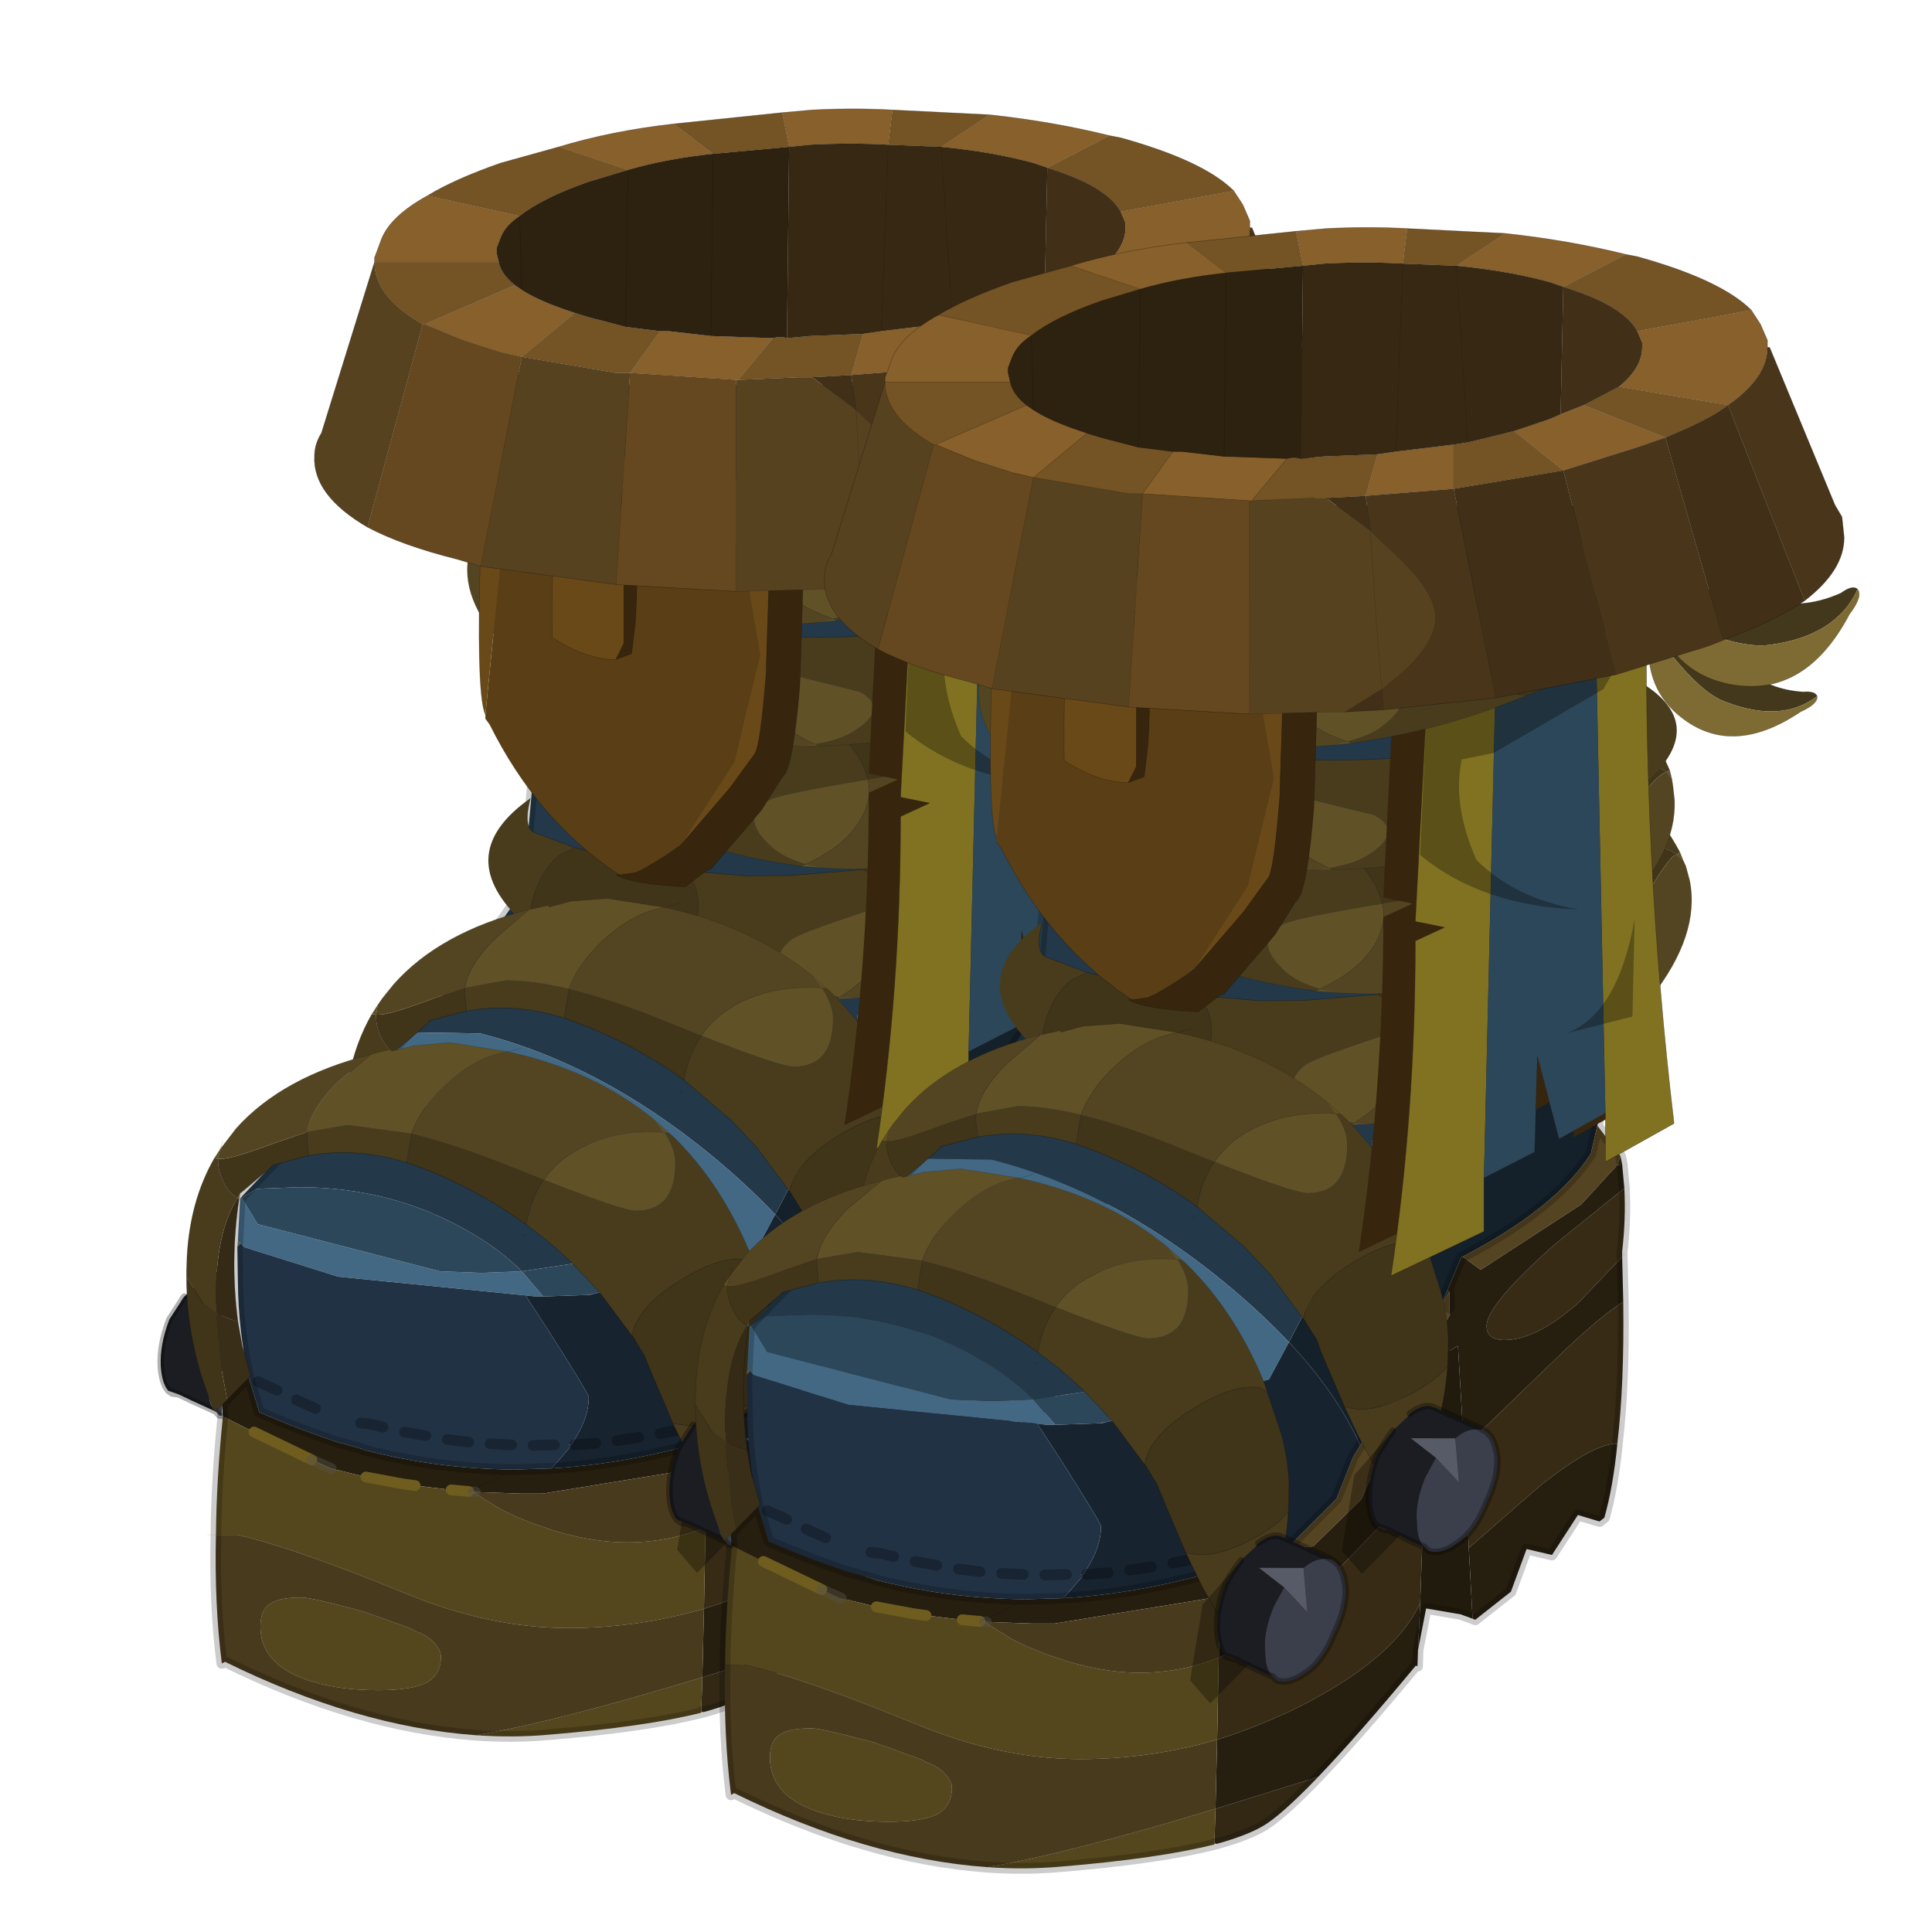 <?xml version="1.0" encoding="UTF-8" standalone="no"?>
<svg xmlns:xlink="http://www.w3.org/1999/xlink" height="440.0px" width="440.0px" xmlns="http://www.w3.org/2000/svg">
  <g transform="matrix(10.0, 0.0, 0.0, 10.0, 0.0, 0.0)">
    <use height="44.0" transform="matrix(1.0, 0.0, 0.0, 1.0, 0.0, 0.0)" width="44.0" xlink:href="#shape0"/>
    <use height="152.4" transform="matrix(0.244, 0.0, 0.0, 0.244, 3.588, 2.479)" width="110.45" xlink:href="#sprite0"/>
    <use height="152.4" transform="matrix(0.246, 0.0, 0.0, 0.246, 15.173, 5.18)" width="110.45" xlink:href="#sprite0"/>
  </g>
  <defs>
    <g id="shape0" transform="matrix(1.0, 0.0, 0.0, 1.0, 0.0, 0.0)">
      <path d="M44.0 44.0 L0.0 44.0 0.0 0.0 44.0 0.0 44.0 44.0" fill="#43adca" fill-opacity="0.0" fill-rule="evenodd" stroke="none"/>
    </g>
    <g id="sprite0" transform="matrix(1.0, 0.0, 0.0, 1.0, 48.55, 148.25)">
      <use height="127.15" transform="matrix(1.0, 0.0, 0.0, 1.0, -48.55, -123.0)" width="94.95" xlink:href="#shape1"/>
      <use height="68.05" transform="matrix(0.949, 0.0, 0.0, 0.949, 15.557, -117.964)" width="27.6" xlink:href="#sprite1"/>
      <use height="97.05" transform="matrix(1.0, 0.0, 0.0, 1.0, -33.9, -148.25)" width="95.8" xlink:href="#shape3"/>
    </g>
    <g id="shape1" transform="matrix(1.0, 0.0, 0.0, 1.0, 48.55, 123.0)">
      <path d="M9.1 -45.05 L14.2 -54.8 21.15 -60.75 17.15 -61.55 16.75 -63.65 22.65 -66.7 22.45 -101.75 22.45 -104.25 22.25 -122.5 39.55 -122.5 Q41.1 -108.7 41.35 -103.3 L40.2 -97.15 41.75 -93.4 Q40.85 -90.8 40.35 -87.6 L40.05 -87.3 39.65 -78.2 38.15 -76.45 38.15 -67.25 37.65 -65.1 37.05 -62.5 Q33.85 -57.5 25.25 -53.0 L25.15 -52.95 25.05 -52.9 23.75 -49.8 23.1 -48.3 15.7 -35.5 Q13.55 -40.3 9.1 -45.05 M38.15 -76.45 L37.4 -76.0 38.15 -76.45 M33.15 -73.55 L33.25 -73.55 33.25 -73.6 33.15 -73.55" fill="#14202a" fill-rule="evenodd" stroke="none"/>
      <path d="M22.25 -122.5 L22.45 -104.25 22.45 -101.75 22.65 -66.7 16.75 -63.65 17.15 -61.55 21.15 -60.75 14.2 -54.8 9.1 -45.05 Q6.45 -47.85 3.05 -50.65 -7.35 -59.15 -18.45 -61.95 L-25.05 -62.05 -19.55 -68.15 -19.35 -68.35 -19.05 -68.7 -18.8 -68.95 -18.85 -69.0 -14.75 -74.85 -14.55 -75.1 -14.45 -75.3 Q-12.7 -94.4 -12.65 -96.1 -12.7 -100.1 -14.0 -114.65 L-14.1 -115.9 -14.7 -122.5 -5.85 -122.5 -0.3 -122.5 22.25 -122.5 M-2.05 -70.35 L1.45 -103.65 -0.3 -122.5 1.45 -103.65 -2.05 -70.35 -2.1 -70.35 -2.1 -70.0 -1.95 -70.35 -2.05 -70.35 M-30.85 -55.95 Q-26.85 -56.0 -19.6 -54.25 L-19.65 -54.2 -19.3 -54.15 -18.85 -54.1 -15.1 -53.55 Q-14.4 -53.15 -9.9 -52.05 L-8.65 -51.7 -7.7 -51.5 -7.65 -51.4 -7.25 -51.35 Q-2.65 -49.8 -1.6 -48.5 L-1.35 -46.75 -1.3 -46.1 -1.5 -46.1 -1.7 -45.2 -3.35 -41.9 -3.35 -41.8 -4.7 -41.4 -6.5 -40.95 -14.55 -39.75 Q-16.7 -41.9 -19.75 -43.6 -26.8 -47.6 -35.35 -47.6 L-39.3 -47.45 -40.7 -46.6 -40.75 -46.65 Q-36.4 -51.3 -34.25 -53.05 L-30.85 -55.95 M-5.85 -122.5 Q-5.2 -116.95 -4.95 -110.9 -4.45 -100.35 -6.9 -71.7 -4.45 -100.35 -4.95 -110.9 -5.2 -116.95 -5.85 -122.5 M-6.9 -71.7 L-6.9 -71.6 -6.95 -71.05 -6.8 -71.65 -6.9 -71.7 M-7.0 -71.3 L-6.95 -71.05 -7.0 -71.3 -7.0 -71.4 -7.1 -71.3 -7.0 -71.3 M-10.2 -45.7 L-6.5 -40.95 -10.2 -45.7" fill="#233848" fill-rule="evenodd" stroke="none"/>
      <path d="M37.65 -65.1 L39.75 -62.35 39.8 -62.25 39.5 -61.45 36.15 -57.8 26.85 -51.75 25.2 -52.95 25.25 -53.0 Q33.85 -57.5 37.05 -62.5 L37.65 -65.1 M23.95 -49.7 L23.95 -48.25 24.0 -47.6 20.8 -41.9 15.8 -30.5 11.35 -26.15 9.0 -25.85 8.95 -26.0 13.5 -30.55 15.05 -34.45 15.7 -35.5 23.1 -48.3 23.95 -49.7 M-19.1 -19.15 L-18.9 -19.15 -18.95 -19.05 -19.1 -19.15" fill="#544422" fill-rule="evenodd" stroke="none"/>
      <path d="M39.95 -61.5 L40.15 -59.3 33.7 -54.1 Q27.4 -48.5 27.4 -46.55 27.4 -45.25 29.05 -45.25 32.0 -45.25 35.9 -48.7 L39.95 -52.95 40.05 -48.8 Q37.65 -47.25 33.85 -43.55 L25.3 -35.3 24.75 -44.7 24.05 -44.3 23.2 -44.4 21.8 -36.6 21.65 -32.45 Q12.0 -22.0 8.5 -19.25 5.65 -17.05 2.6 -15.85 L2.75 -21.5 -12.6 -19.0 -14.65 -19.0 -18.9 -19.15 -19.1 -19.15 -19.5 -19.2 -17.05 -20.3 -15.35 -21.25 -17.05 -20.3 -19.5 -19.2 -21.15 -19.35 -24.5 -19.75 -25.6 -19.9 -29.1 -20.55 -32.35 -21.35 -34.15 -22.15 -39.55 -24.75 -42.45 -26.2 -42.55 -27.35 -40.05 -29.9 -39.05 -26.6 Q-35.5 -25.05 -31.6 -23.75 L-31.35 -23.7 -29.4 -23.15 -29.35 -23.1 Q-22.5 -21.3 -15.35 -21.25 L-15.15 -21.25 -11.8 -21.35 Q-3.35 -21.85 5.35 -24.8 L6.45 -25.15 8.15 -25.7 8.95 -26.0 9.0 -25.85 11.35 -26.15 15.8 -30.5 20.8 -41.9 24.0 -47.6 23.95 -48.25 23.95 -49.7 23.75 -49.8 25.05 -52.9 25.2 -52.95 26.85 -51.75 36.15 -57.8 39.5 -61.45 39.95 -61.5 M39.5 -35.6 Q39.1 -31.6 38.3 -28.8 L37.85 -28.45 35.85 -29.05 33.45 -25.35 31.1 -25.9 29.65 -21.95 26.35 -19.35 26.1 -19.45 25.75 -26.0 32.4 -31.8 Q37.15 -35.55 39.3 -35.65 L39.5 -35.6 M21.05 -16.55 L21.0 -15.05 20.85 -15.1 20.8 -15.05 Q15.4 -8.55 11.8 -4.8 L2.3 -1.85 2.45 -8.25 Q6.15 -9.4 9.85 -11.2 18.85 -15.7 21.25 -20.9 L21.05 -16.55" fill="#261e0f" fill-rule="evenodd" stroke="none"/>
      <path d="M39.8 -62.25 L39.95 -61.5 39.5 -61.45 39.8 -62.25 M39.5 -35.65 L39.5 -35.6 39.3 -35.65 39.5 -35.65 M11.8 -4.8 Q8.3 -1.15 6.6 -0.2 5.1 0.65 2.4 1.4 L2.25 1.35 2.2 1.35 2.3 -1.85 11.8 -4.8 M25.05 -52.9 L25.15 -52.95 25.2 -52.95 25.05 -52.9" fill="#322814" fill-rule="evenodd" stroke="none"/>
      <path d="M23.75 -49.8 L23.95 -49.7 23.1 -48.3 23.75 -49.8" fill="#303028" fill-rule="evenodd" stroke="none"/>
      <path d="M2.25 1.35 L2.2 1.45 2.2 1.35 2.25 1.35 M25.15 -52.95 L25.25 -53.0 25.2 -52.95 25.15 -52.95" fill="#0f1314" fill-rule="evenodd" stroke="none"/>
      <path d="M40.15 -59.3 Q40.3 -56.5 39.95 -53.45 L39.95 -53.2 39.95 -52.95 35.9 -48.7 Q32.0 -45.25 29.05 -45.25 27.4 -45.25 27.4 -46.55 27.4 -48.5 33.7 -54.1 L40.15 -59.3 M40.05 -48.8 Q40.15 -41.1 39.5 -35.65 L39.3 -35.65 Q37.15 -35.55 32.4 -31.8 L25.75 -26.0 25.3 -35.05 25.3 -35.3 33.85 -43.55 Q37.65 -47.25 40.05 -48.8 M2.6 -15.85 Q5.65 -17.05 8.5 -19.25 12.0 -22.0 21.65 -32.45 L21.25 -20.9 Q18.85 -15.7 9.85 -11.2 6.15 -9.4 2.45 -8.25 L2.6 -15.85" fill="#372b15" fill-rule="evenodd" stroke="none"/>
      <path d="M26.1 -19.45 L25.0 -19.85 21.8 -20.4 21.05 -16.55 21.25 -20.9 21.65 -32.45 21.8 -36.6 23.2 -44.4 24.05 -44.3 24.75 -44.7 25.3 -35.3 25.3 -35.05 25.75 -26.0 26.1 -19.45 M25.75 -26.0 L25.25 -25.55 25.75 -26.0" fill="#211b0d" fill-rule="evenodd" stroke="none"/>
      <path d="M9.1 -45.05 L7.25 -41.6 -4.6 -38.5 -6.5 -40.95 -4.7 -41.4 -3.35 -41.8 -3.35 -41.9 -1.7 -45.2 -1.5 -46.1 -1.3 -46.1 -1.35 -46.75 -1.6 -48.5 Q-2.65 -49.8 -7.25 -51.35 L-6.8 -51.3 -7.7 -51.5 -8.65 -51.7 -9.9 -52.05 Q-14.4 -53.15 -15.1 -53.55 L-18.85 -54.1 -19.3 -54.15 -19.6 -54.25 Q-26.85 -56.0 -30.85 -55.95 L-25.05 -62.05 -18.45 -61.95 Q-7.35 -59.15 3.05 -50.65 6.45 -47.85 9.1 -45.05 M-41.05 -42.6 L-40.85 -46.45 -40.85 -46.55 -40.7 -46.6 -39.2 -44.15 -22.2 -39.75 -18.35 -39.6 -15.75 -39.7 -14.55 -39.75 -12.55 -37.4 -13.3 -37.4 -14.2 -37.5 -31.7 -39.25 -40.45 -42.0 -40.8 -42.35 -41.05 -42.6" fill="#426884" fill-rule="evenodd" stroke="none"/>
      <path d="M8.95 -26.0 L8.15 -25.7 6.45 -25.15 5.35 -24.8 Q-3.35 -21.85 -11.8 -21.35 L-11.15 -22.05 -10.0 -23.4 -10.2 -23.55 -10.0 -23.55 -9.95 -23.55 Q-8.3 -25.9 -8.3 -28.0 -8.3 -28.3 -12.05 -34.2 L-14.2 -37.5 -13.3 -37.4 -12.55 -37.4 -8.15 -37.55 -8.0 -37.6 -4.6 -38.5 7.25 -41.6 9.1 -45.05 Q13.55 -40.3 15.7 -35.5 L15.05 -34.45 13.5 -30.55 8.95 -26.0 M2.75 -29.05 L-4.6 -38.5 2.75 -29.05" fill="#17232f" fill-rule="evenodd" stroke="none"/>
      <path d="M2.2 1.45 Q-2.95 2.75 -12.0 3.5 -15.35 3.8 -18.85 3.55 -11.75 2.4 2.3 -1.85 L2.2 1.35 2.2 1.45 M-19.5 -19.2 L-19.1 -19.15 -18.95 -19.05 -16.95 -17.8 -16.8 -17.7 Q-14.85 -16.65 -12.6 -15.9 -8.45 -14.45 -4.7 -14.45 -0.9 -14.45 2.6 -15.85 L2.45 -8.25 Q-3.75 -6.45 -10.2 -6.45 -17.5 -6.45 -25.2 -9.6 -35.8 -13.95 -41.1 -15.15 L-43.1 -15.15 Q-43.05 -20.35 -42.45 -26.2 L-39.55 -24.75 -34.15 -22.15 -32.55 -21.4 -32.35 -21.35 -29.1 -20.55 -25.6 -19.9 -24.5 -19.75 -21.15 -19.35 -19.5 -19.2 M-37.9 -8.8 Q-37.1 -9.3 -35.1 -9.3 -34.15 -9.3 -29.35 -8.0 L-25.0 -6.45 -24.35 -6.1 Q-23.65 -5.9 -23.0 -5.35 L-22.75 -5.1 Q-22.1 -4.4 -22.1 -3.8 -22.1 -2.05 -23.55 -1.3 -24.95 -0.65 -27.95 -0.65 -32.0 -0.65 -34.85 -1.7 -38.95 -3.2 -38.95 -6.6 -38.95 -8.25 -37.9 -8.8" fill="#55471d" fill-rule="evenodd" stroke="none"/>
      <path d="M-18.85 3.55 Q-29.95 2.75 -42.25 -3.3 L-42.55 -3.15 Q-43.25 -8.65 -43.1 -15.15 L-41.1 -15.15 Q-35.8 -13.95 -25.2 -9.6 -17.5 -6.45 -10.2 -6.45 -3.75 -6.45 2.45 -8.25 L2.3 -1.85 Q-11.75 2.4 -18.85 3.55 M-18.9 -19.15 L-14.65 -19.0 -12.6 -19.0 2.75 -21.5 2.6 -15.85 Q-0.9 -14.45 -4.7 -14.45 -8.45 -14.45 -12.6 -15.9 -14.85 -16.65 -16.8 -17.7 L-16.95 -17.8 -18.95 -19.05 -18.9 -19.15 M-37.9 -8.8 Q-38.95 -8.25 -38.95 -6.6 -38.95 -3.2 -34.85 -1.7 -32.0 -0.65 -27.95 -0.65 -24.95 -0.65 -23.55 -1.3 -22.1 -2.05 -22.1 -3.8 -22.1 -4.4 -22.75 -5.1 L-23.0 -5.35 Q-23.65 -5.9 -24.35 -6.1 L-25.0 -6.45 -29.35 -8.0 Q-34.15 -9.3 -35.1 -9.3 -37.1 -9.3 -37.9 -8.8" fill="#483a1d" fill-rule="evenodd" stroke="none"/>
      <path d="M-2.05 -70.35 L-1.95 -70.35 -2.1 -70.0 -2.05 -70.35 M-7.7 -51.5 L-6.8 -51.3 -7.25 -51.35 -7.65 -51.4 -7.7 -51.5 M-18.8 -68.95 L-19.05 -68.7 -18.85 -68.95 -18.8 -68.95 M-6.9 -71.6 L-6.9 -71.7 -6.85 -71.65 -6.9 -71.6" fill="#a86902" fill-rule="evenodd" stroke="none"/>
      <path d="M-2.1 -70.0 L-2.1 -70.35 -2.05 -70.35 -2.1 -70.0 M-6.8 -71.65 L-6.95 -71.05 -6.9 -71.6 -6.85 -71.65 -6.8 -71.65" fill="#6e3700" fill-rule="evenodd" stroke="none"/>
      <path d="M-6.9 -71.7 L-6.8 -71.65 -6.85 -71.65 -6.9 -71.7" fill="#5c0000" fill-rule="evenodd" stroke="none"/>
      <path d="M-18.85 -69.0 L-18.8 -68.95 -18.85 -68.95 -18.85 -69.0 M-7.0 -71.3 L-7.1 -71.3 -7.0 -71.4 -7.0 -71.3" fill="#7f4000" fill-rule="evenodd" stroke="none"/>
      <path d="M-19.6 -54.25 L-19.3 -54.15 -19.65 -54.2 -19.6 -54.25 M-40.85 -46.55 L-40.75 -46.65 -40.7 -46.6 -40.85 -46.55" fill="#36342d" fill-rule="evenodd" stroke="none"/>
      <path d="M-11.8 -21.35 L-15.15 -21.25 -15.35 -21.25 Q-22.5 -21.3 -29.35 -23.1 L-29.4 -23.15 -31.35 -23.7 -31.6 -23.75 Q-35.5 -25.05 -39.05 -26.6 L-40.05 -29.9 -40.05 -30.0 Q-41.0 -34.05 -41.05 -38.8 L-41.1 -42.05 -40.8 -42.35 -40.45 -42.0 -31.7 -39.25 -14.2 -37.5 -12.05 -34.2 Q-8.3 -28.3 -8.3 -28.0 -8.3 -25.9 -9.95 -23.55 L-10.0 -23.55 -10.2 -23.55 -10.0 -23.4 -11.15 -22.05 -11.8 -21.35" fill="#223245" fill-rule="evenodd" stroke="none"/>
      <path d="M-41.1 -42.05 L-41.05 -42.6 -40.8 -42.35 -41.1 -42.05" fill="#746e4e" fill-rule="evenodd" stroke="none"/>
      <path d="M-8.0 -37.6 L-8.15 -37.55 -8.15 -37.65 -8.1 -37.65 -8.0 -37.6" fill="#460000" fill-rule="evenodd" stroke="none"/>
      <path d="M-6.5 -40.95 L-4.6 -38.5 -8.0 -37.6 -8.1 -37.65 -8.15 -37.65 -8.15 -37.55 -12.55 -37.4 -14.55 -39.75 -15.75 -39.7 -18.35 -39.6 -22.2 -39.75 -39.2 -44.15 -40.7 -46.6 -39.3 -47.45 -35.35 -47.6 Q-26.8 -47.6 -19.75 -43.6 -16.7 -41.9 -14.55 -39.75 L-6.5 -40.95" fill="#2c4759" fill-rule="evenodd" stroke="none"/>
      <path d="M-32.35 -21.35 L-32.55 -21.4 -34.15 -22.15 -32.35 -21.35" fill="#1b1a17" fill-rule="evenodd" stroke="none"/>
      <path d="M-0.3 -122.5 L1.45 -103.65 -2.05 -70.35 -2.1 -70.0 M39.55 -122.5 Q41.1 -108.7 41.35 -103.3 L40.2 -97.15 41.75 -93.4 Q40.85 -90.8 40.35 -87.6 M40.05 -87.3 L39.65 -78.2 38.15 -76.45 38.15 -67.25 37.65 -65.1 39.75 -62.35 39.8 -62.25 39.95 -61.5 40.15 -59.3 Q40.3 -56.5 39.95 -53.45 L39.95 -53.2 M39.95 -52.95 L40.05 -48.8 Q40.15 -41.1 39.5 -35.65 L39.5 -35.6 Q39.1 -31.6 38.3 -28.8 L37.85 -28.45 35.85 -29.05 33.45 -25.35 31.1 -25.9 29.65 -21.95 26.35 -19.35 26.1 -19.45 25.0 -19.85 21.8 -20.4 21.05 -16.55 21.0 -15.05 20.85 -15.1 20.8 -15.05 Q15.4 -8.55 11.8 -4.8 8.3 -1.15 6.6 -0.2 5.1 0.65 2.4 1.4 L2.25 1.35 2.2 1.45 Q-2.95 2.75 -12.0 3.5 -15.35 3.8 -18.85 3.55 -29.95 2.75 -42.25 -3.3 L-42.55 -3.15 Q-43.25 -8.65 -43.1 -15.15 -43.05 -20.35 -42.45 -26.2 L-42.55 -27.35 -40.05 -29.9 -40.05 -30.0 Q-41.0 -34.05 -41.05 -38.8 L-41.1 -42.05 -41.05 -42.6 -40.85 -46.45 -40.85 -46.55 -40.75 -46.65 Q-36.4 -51.3 -34.25 -53.05 L-30.85 -55.95 M37.4 -76.0 L38.15 -76.45 M25.25 -53.0 Q33.85 -57.5 37.05 -62.5 L37.65 -65.1 M25.05 -52.9 L25.15 -52.95 25.25 -53.0 M25.05 -52.9 L23.75 -49.8 M23.95 -49.7 L23.95 -48.25 M8.95 -26.0 L8.15 -25.7 M6.45 -25.15 L5.35 -24.8 Q-3.35 -21.85 -11.8 -21.35 L-15.15 -21.25 M39.95 -52.95 L39.95 -53.2 M-25.05 -62.05 L-30.85 -55.95 M8.95 -26.0 L13.5 -30.55 15.05 -34.45 15.7 -35.5 23.1 -48.3 23.75 -49.8 M23.1 -48.3 L23.95 -49.7 M-14.7 -122.5 L-14.1 -115.9 -14.0 -114.65 Q-12.7 -100.1 -12.65 -96.1 -12.7 -94.4 -14.45 -75.3 L-14.55 -75.1 -14.75 -74.85 -18.85 -69.0 M-18.8 -68.95 L-19.05 -68.7 -19.35 -68.35 -19.55 -68.15 -25.05 -62.05 M-6.9 -71.7 Q-4.45 -100.35 -4.95 -110.9 -5.2 -116.95 -5.85 -122.5 M-6.9 -71.6 L-6.9 -71.7 M-6.95 -71.05 L-7.0 -71.3 M-7.0 -71.4 L-7.0 -71.3 M-6.9 -71.6 L-6.95 -71.05 M-18.85 -68.95 L-18.85 -69.0 M-18.85 -68.95 L-19.05 -68.7 M-40.05 -29.9 L-39.05 -26.6 Q-35.5 -25.05 -31.6 -23.75 L-31.35 -23.7 -29.4 -23.15 -29.35 -23.1 Q-22.5 -21.3 -15.35 -21.25" fill="none" stroke="#000000" stroke-linecap="round" stroke-linejoin="round" stroke-opacity="0.2" stroke-width="1.0"/>
      <path d="M39.95 -53.2 L40.2 -53.2 39.95 -52.95 M-43.1 -15.15 L-43.9 -15.15 M-19.5 -19.2 L-19.1 -19.15 M2.6 -15.85 Q5.65 -17.05 8.5 -19.25 12.0 -22.0 21.65 -32.45 M25.3 -35.3 L33.85 -43.55 Q37.65 -47.25 40.05 -48.8 M40.15 -59.3 L33.7 -54.1 Q27.4 -48.5 27.4 -46.55 27.4 -45.25 29.05 -45.25 32.0 -45.25 35.9 -48.7 L39.95 -52.95 M25.25 -25.55 L25.75 -26.0 32.4 -31.8 Q37.15 -35.55 39.3 -35.65 L39.5 -35.65 M25.3 -35.05 L25.3 -35.3 M2.45 -8.25 Q-3.75 -6.45 -10.2 -6.45 -17.5 -6.45 -25.2 -9.6 -35.8 -13.95 -41.1 -15.15 L-43.1 -15.15 M2.45 -8.25 Q6.15 -9.4 9.85 -11.2 18.85 -15.7 21.25 -20.9 M2.6 -15.85 Q-0.9 -14.45 -4.7 -14.45 -8.45 -14.45 -12.6 -15.9 -14.85 -16.65 -16.8 -17.7 M-16.95 -17.8 L-18.95 -19.05 -19.1 -19.15 M2.3 -1.85 L11.8 -4.8 M2.3 -1.85 Q-11.75 2.4 -18.85 3.55 M-37.9 -8.8 Q-38.95 -8.25 -38.95 -6.6 -38.95 -3.2 -34.85 -1.7 -32.0 -0.65 -27.95 -0.65 -24.95 -0.65 -23.55 -1.3 -22.1 -2.05 -22.1 -3.8 -22.1 -4.4 -22.75 -5.1 L-23.0 -5.35 Q-23.65 -5.9 -24.35 -6.1 L-25.0 -6.45 -29.35 -8.0 Q-34.15 -9.3 -35.1 -9.3 -37.1 -9.3 -37.9 -8.8" fill="none" stroke="#000000" stroke-linecap="round" stroke-linejoin="round" stroke-opacity="0.102" stroke-width="0.05"/>
      <path d="M-6.5 -40.95 L-4.6 -38.5 2.75 -29.05 M-6.5 -40.95 L-10.2 -45.7" fill="none" stroke="#a80000" stroke-linecap="round" stroke-linejoin="round" stroke-width="0.05"/>
      <path d="M-24.5 -19.75 L-25.6 -19.9 -29.1 -20.55 M-34.15 -22.15 L-39.55 -24.75 M-19.5 -19.2 L-21.15 -19.35" fill="none" stroke="#6f5d1f" stroke-linecap="round" stroke-linejoin="round" stroke-width="1.0"/>
      <path d="M-19.1 -19.15 L-18.9 -19.15 M-32.35 -21.35 L-34.15 -22.15" fill="none" stroke="#555248" stroke-linecap="round" stroke-linejoin="round" stroke-opacity="0.451" stroke-width="1.0"/>
      <path d="M-15.15 -21.25 L-15.35 -21.25 -17.05 -20.3 -19.5 -19.2" fill="none" stroke="#000000" stroke-linecap="round" stroke-linejoin="round" stroke-opacity="0.2" stroke-width="0.05"/>
      <path d="M6.35 -26.7 L7.75 -27.15 M2.35 -25.5 L4.35 -26.05 M-39.2 -29.45 L-37.4 -28.65 M-35.6 -27.75 L-33.8 -26.95 M-29.6 -25.6 L-28.7 -25.5 -27.5 -25.2 M-25.5 -24.75 L-23.5 -24.4 M-5.65 -23.95 L-3.65 -24.25 M-17.5 -23.65 L-15.5 -23.55 M-13.5 -23.5 L-11.5 -23.55 M-9.65 -23.55 L-7.65 -23.7 M-21.5 -24.05 L-19.5 -23.8 M-1.65 -24.6 L0.35 -25.0" fill="none" stroke="#000000" stroke-linecap="round" stroke-linejoin="round" stroke-opacity="0.282" stroke-width="1.0"/>
      <path d="M-42.55 -36.7 L-42.55 -35.25 -44.35 -36.7 -42.55 -36.7" fill="#575a67" fill-rule="evenodd" stroke="none"/>
      <path d="M-42.55 -34.05 L-42.55 -26.25 -42.8 -26.3 -43.1 -26.65 Q-43.8 -27.2 -43.8 -28.95 -44.0 -30.8 -42.95 -33.15 L-42.55 -34.05" fill="#3b3e4b" fill-rule="evenodd" stroke="none"/>
      <path d="M-42.55 -36.7 L-44.35 -36.7 -42.55 -35.25 -42.55 -34.05 -42.95 -33.15 Q-44.0 -30.8 -43.8 -28.95 -43.8 -27.2 -43.1 -26.65 L-45.4 -27.7 -46.55 -28.25 -47.55 -28.6 Q-48.15 -29.3 -48.25 -30.9 -48.35 -32.9 -47.45 -35.25 L-46.35 -36.95 -46.2 -37.2 -46.05 -37.4 -44.7 -38.65 -44.5 -39.0 Q-43.35 -39.85 -42.55 -39.65 L-42.55 -36.7" fill="#1b1d22" fill-rule="evenodd" stroke="none"/>
      <path d="M-42.55 -26.25 L-42.8 -26.3 -43.1 -26.65 -45.4 -27.7 -46.55 -28.25 -47.2 -28.35 -47.55 -28.6 Q-48.15 -29.3 -48.25 -30.9 -48.35 -32.9 -47.45 -35.25 L-46.35 -36.95 -46.2 -37.2 -46.05 -37.4 M-44.5 -39.0 Q-43.35 -39.85 -42.55 -39.65 M-47.55 -28.6 L-46.55 -28.25" fill="none" stroke="#000000" stroke-linecap="round" stroke-linejoin="round" stroke-opacity="0.302" stroke-width="0.6"/>
      <path d="M45.3 -90.4 L45.6 -89.65 45.0 -90.2 45.3 -90.4 M42.65 -77.0 L42.3 -76.45 41.65 -75.7 41.45 -75.75 40.4 -74.35 38.0 -72.25 Q35.6 -70.75 33.1 -69.7 34.95 -71.55 34.8 -74.6 34.65 -77.05 33.15 -78.8 36.5 -80.25 38.45 -81.75 39.65 -82.6 40.8 -84.2 42.45 -82.85 42.75 -80.05 43.0 -78.05 42.65 -77.0 M16.8 -65.25 L14.7 -65.15 15.15 -65.35 16.8 -65.25 M19.85 -74.1 Q20.55 -72.35 19.8 -70.45 18.75 -67.65 15.15 -65.35 12.95 -65.6 11.75 -66.3 7.85 -68.65 10.65 -70.75 11.65 -71.45 19.85 -74.1" fill="#615127" fill-rule="evenodd" stroke="none"/>
      <path d="M40.75 -91.2 L40.55 -96.85 40.4 -97.55 40.5 -97.35 40.5 -97.4 40.55 -97.3 Q44.15 -92.65 45.3 -90.4 L45.0 -90.2 44.85 -90.3 Q43.9 -90.9 42.55 -91.1 L40.75 -91.2 M14.7 -65.15 L14.25 -65.15 Q6.85 -64.9 -1.05 -66.8 L-2.25 -67.1 -1.35 -67.3 -0.75 -67.75 Q1.1 -69.05 1.75 -72.25 2.45 -75.6 0.5 -77.15 L6.45 -76.65 10.65 -76.7 17.35 -77.25 Q19.15 -75.7 19.85 -74.1 11.65 -71.45 10.65 -70.75 7.85 -68.65 11.75 -66.3 12.95 -65.6 15.15 -65.35 L14.7 -65.15 M-13.65 -71.85 L-14.85 -72.7 Q-21.0 -78.8 -13.75 -83.9 -14.5 -81.0 -13.25 -80.65 L-9.65 -79.3 -9.95 -79.1 -10.95 -78.65 Q-12.65 -77.35 -13.45 -74.75 -13.95 -73.0 -13.65 -71.85 M31.15 -80.45 Q36.0 -82.35 38.75 -85.3 L40.35 -84.55 40.8 -84.2 Q39.65 -82.6 38.45 -81.75 36.5 -80.25 33.15 -78.8 L31.15 -80.45 M40.55 -97.3 L40.5 -97.35 40.55 -97.3" fill="#483c1d" fill-rule="evenodd" stroke="none"/>
      <path d="M-2.25 -67.1 L-6.8 -68.5 Q-9.5 -69.4 -11.45 -70.55 L-13.65 -71.85 Q-13.95 -73.0 -13.45 -74.75 -12.65 -77.35 -10.95 -78.65 L-9.95 -79.1 -9.65 -79.3 -3.7 -77.9 -2.1 -77.45 0.35 -77.15 0.5 -77.15 Q2.45 -75.6 1.75 -72.25 1.1 -69.05 -0.75 -67.75 L-1.35 -67.3 -2.25 -67.1 M17.35 -77.25 Q23.3 -78.0 29.0 -79.75 L31.15 -80.45 33.15 -78.8 Q29.05 -76.95 22.95 -75.05 L19.85 -74.1 Q19.15 -75.7 17.35 -77.25 M38.75 -85.3 Q39.8 -86.35 40.45 -87.55 L40.55 -87.7 40.45 -87.65 40.5 -90.0 40.75 -90.0 40.75 -91.2 42.55 -91.1 Q43.9 -90.9 44.85 -90.3 L45.0 -90.2 44.7 -90.05 Q43.95 -89.45 42.15 -86.35 L40.8 -84.2 40.35 -84.55 38.75 -85.3" fill="#403419" fill-rule="evenodd" stroke="none"/>
      <path d="M45.6 -89.65 L45.85 -89.1 46.2 -87.8 Q47.2 -82.8 42.65 -77.0 43.0 -78.05 42.75 -80.05 42.45 -82.85 40.8 -84.2 L42.15 -86.35 Q43.95 -89.45 44.7 -90.05 L45.0 -90.2 45.6 -89.65 M33.1 -69.7 Q25.3 -66.0 16.8 -65.25 L15.15 -65.35 Q18.75 -67.65 19.8 -70.45 20.55 -72.35 19.85 -74.1 L22.95 -75.05 Q29.05 -76.95 33.15 -78.8 34.65 -77.05 34.8 -74.6 34.95 -71.55 33.1 -69.7" fill="#544522" fill-rule="evenodd" stroke="none"/>
      <path d="M40.4 -97.55 L40.5 -97.35 40.55 -97.3 Q44.15 -92.65 45.3 -90.4 L45.6 -89.65 45.85 -89.1 46.2 -87.8 Q47.2 -82.8 42.65 -77.0 L42.3 -76.45 41.65 -75.7 41.45 -75.75 40.4 -74.35 38.0 -72.25 Q35.6 -70.75 33.1 -69.7 25.3 -66.0 16.8 -65.25 L14.7 -65.15 14.25 -65.15 Q6.85 -64.9 -1.05 -66.8 L-2.25 -67.1 -6.8 -68.5 Q-9.5 -69.4 -11.45 -70.55 L-13.65 -71.85 M40.55 -87.7 L40.45 -87.65 M40.75 -91.2 L42.55 -91.1 Q43.9 -90.9 44.85 -90.3 L45.0 -90.2 M45.6 -89.65 L45.0 -90.2 M40.8 -84.2 Q42.45 -82.85 42.75 -80.05 43.0 -78.05 42.65 -77.0 M40.8 -84.2 L40.35 -84.55 38.75 -85.3 M33.15 -78.8 Q34.65 -77.05 34.8 -74.6 34.95 -71.55 33.1 -69.7 M31.15 -80.45 L33.15 -78.8 M19.85 -74.1 Q20.55 -72.35 19.8 -70.45 18.75 -67.65 15.15 -65.35 L14.7 -65.15 M17.35 -77.25 Q19.15 -75.7 19.85 -74.1 M16.85 -77.85 L16.5 -77.9 M-9.65 -79.3 L-9.95 -79.1 -10.95 -78.65 Q-12.65 -77.35 -13.45 -74.75 -13.95 -73.0 -13.65 -71.85 M0.5 -77.15 Q2.45 -75.6 1.75 -72.25 1.1 -69.05 -0.75 -67.75 L-1.35 -67.3 -2.25 -67.1" fill="none" stroke="#000000" stroke-linecap="round" stroke-linejoin="round" stroke-opacity="0.2" stroke-width="0.05"/>
      <path d="M-13.65 -71.85 L-14.85 -72.7 M-13.75 -83.9 Q-14.5 -81.0 -13.25 -80.65 L-9.65 -79.3 -3.7 -77.9 -2.1 -77.45 0.35 -77.15 0.5 -77.15 6.45 -76.65 10.65 -76.7 17.35 -77.25 Q23.3 -78.0 29.0 -79.75 L31.15 -80.45 Q36.0 -82.35 38.75 -85.3 39.8 -86.35 40.45 -87.55 L40.55 -87.7" fill="none" stroke="#000000" stroke-linecap="round" stroke-linejoin="round" stroke-opacity="0.353" stroke-width="0.05"/>
      <path d="M13.9 -66.15 L13.45 -66.2 12.6 -67.3 13.9 -66.15 M2.2 -61.75 Q3.5 -63.65 5.75 -64.8 9.1 -66.5 13.45 -66.2 14.5 -64.65 14.5 -63.35 14.5 -58.85 10.85 -58.85 9.55 -58.85 2.2 -61.75 M-26.15 -60.5 L-26.2 -59.9 -26.2 -59.95 -26.25 -59.95 -26.4 -60.0 -26.4 -60.05 -26.15 -60.5 M-28.55 -63.75 L-28.0 -64.6 -28.15 -63.7 -28.55 -63.75 M-13.9 -73.5 L-13.2 -73.65 -12.1 -73.9 -12.0 -73.75 -9.95 -74.3 -6.55 -74.55 -1.15 -73.7 Q-4.1 -73.3 -7.0 -70.6 -9.3 -68.45 -10.15 -66.1 -13.5 -66.9 -16.05 -66.9 L-19.85 -66.2 Q-19.55 -68.35 -16.95 -70.9 L-13.9 -73.5 M-26.4 -60.05 L-26.25 -59.95 -26.4 -60.05" fill="#615127" fill-rule="evenodd" stroke="none"/>
      <path d="M13.45 -66.2 L13.9 -66.15 14.25 -65.85 Q18.75 -61.45 21.45 -54.95 L21.85 -53.9 21.1 -54.3 20.35 -54.35 Q18.0 -54.35 14.5 -52.1 10.85 -49.65 10.45 -47.2 L7.4 -51.3 5.0 -53.85 0.6 -57.6 Q1.0 -60.0 2.2 -61.75 9.55 -58.85 10.85 -58.85 14.5 -58.85 14.5 -63.35 14.5 -64.65 13.45 -66.2 M23.8 -42.85 Q23.55 -39.5 22.6 -36.55 21.8 -34.1 20.55 -31.85 19.9 -30.7 18.8 -31.55 17.85 -32.35 17.5 -33.8 L17.4 -33.8 17.4 -33.65 17.4 -33.0 16.85 -33.95 15.75 -35.9 14.25 -39.05 14.55 -39.0 15.55 -38.8 Q17.8 -38.8 20.85 -40.5 22.9 -41.7 23.8 -42.85 M-10.6 -63.4 Q-15.25 -64.85 -19.7 -64.05 L-19.9 -65.65 -19.85 -66.2 -16.05 -66.9 Q-13.5 -66.9 -10.15 -66.1 L-10.6 -63.4 M-27.1 -58.8 L-30.7 -57.9 Q-30.05 -61.15 -28.55 -63.75 L-28.15 -63.7 -28.15 -63.55 Q-28.15 -62.5 -27.65 -61.5 -27.15 -60.55 -26.4 -60.05 L-26.4 -60.0 -27.1 -58.8" fill="#483c1d" fill-rule="evenodd" stroke="none"/>
      <path d="M-26.2 -59.9 L-26.35 -58.9 -27.1 -58.8 -26.4 -60.0 -26.25 -59.95 -26.2 -59.95 -26.2 -59.9" fill="#342a15" fill-rule="evenodd" stroke="none"/>
      <path d="M21.85 -53.9 L23.1 -49.95 Q23.8 -47.55 23.85 -45.3 L23.8 -42.85 Q22.9 -41.7 20.85 -40.5 17.8 -38.8 15.55 -38.8 L14.55 -39.0 14.25 -39.05 12.15 -43.95 11.65 -45.3 10.55 -47.05 10.45 -47.2 Q10.85 -49.65 14.5 -52.1 18.0 -54.35 20.35 -54.35 L21.1 -54.3 21.85 -53.9 M0.6 -57.6 Q-3.6 -60.65 -8.6 -62.65 L-10.6 -63.4 -10.15 -66.1 Q-5.95 -65.1 -0.55 -62.85 L2.2 -61.75 Q1.0 -60.0 0.6 -57.6 M-19.7 -64.05 L-22.95 -63.2 -23.15 -63.15 -23.1 -63.1 Q-24.55 -61.8 -26.05 -60.6 L-26.15 -60.55 -26.15 -60.5 -26.4 -60.05 Q-27.15 -60.55 -27.65 -61.5 -28.15 -62.5 -28.15 -63.55 L-28.15 -63.7 -27.85 -63.7 Q-26.85 -63.7 -22.7 -65.25 L-19.85 -66.2 -19.9 -65.65 -19.7 -64.05" fill="#403419" fill-rule="evenodd" stroke="none"/>
      <path d="M12.6 -67.3 L13.45 -66.2 Q9.1 -66.5 5.75 -64.8 3.5 -63.65 2.2 -61.75 L-0.55 -62.85 Q-5.95 -65.1 -10.15 -66.1 -9.3 -68.45 -7.0 -70.6 -4.1 -73.3 -1.15 -73.7 6.95 -71.95 12.6 -67.3 M-28.0 -64.6 L-27.55 -65.25 -26.5 -66.55 Q-22.2 -71.4 -13.9 -73.5 L-16.95 -70.9 Q-19.55 -68.35 -19.85 -66.2 L-22.7 -65.25 Q-26.85 -63.7 -27.85 -63.7 L-28.15 -63.7 -28.0 -64.6" fill="#544522" fill-rule="evenodd" stroke="none"/>
      <path d="M13.45 -66.2 L13.9 -66.15 12.6 -67.3 M13.45 -66.2 Q9.1 -66.5 5.75 -64.8 3.5 -63.65 2.2 -61.75 M13.9 -66.15 L14.25 -65.85 Q18.75 -61.45 21.45 -54.95 L21.85 -53.9 23.1 -49.95 Q23.8 -47.55 23.85 -45.3 L23.8 -42.85 M-23.15 -63.15 L-23.1 -63.1 M-26.05 -60.6 L-26.15 -60.55 -26.15 -60.5 -26.2 -59.9 M-30.7 -57.9 Q-30.05 -61.15 -28.55 -63.75 L-28.0 -64.6 -27.55 -65.25 -26.5 -66.55 Q-22.2 -71.4 -13.9 -73.5 L-13.2 -73.65 -12.1 -73.9 -12.0 -73.75 -9.95 -74.3 -6.55 -74.55 -1.15 -73.7 0.1 -74.1 M10.45 -47.2 Q10.85 -49.65 14.5 -52.1 18.0 -54.35 20.35 -54.35 L21.1 -54.3 21.85 -53.9 M14.25 -39.05 L14.55 -39.0 15.55 -38.8 Q17.8 -38.8 20.85 -40.5 22.9 -41.7 23.8 -42.85 M-10.15 -66.1 Q-9.3 -68.45 -7.0 -70.6 -4.1 -73.3 -1.15 -73.7 6.95 -71.95 12.6 -67.3 M-19.7 -64.05 L-19.9 -65.65 -19.85 -66.2 Q-19.55 -68.35 -16.95 -70.9 L-13.9 -73.5 M-28.15 -63.7 L-28.15 -63.55 Q-28.15 -62.5 -27.65 -61.5 -27.15 -60.55 -26.4 -60.05 M-28.0 -64.6 L-28.15 -63.7 M-26.25 -59.95 L-26.4 -60.05 M-26.2 -59.95 L-26.2 -59.9 M0.2 -56.75 Q0.2 -56.5 0.45 -56.5 M-10.15 -66.1 L-10.6 -63.4 M0.6 -57.6 Q1.0 -60.0 2.2 -61.75" fill="none" stroke="#000000" stroke-linecap="round" stroke-linejoin="round" stroke-opacity="0.2" stroke-width="0.05"/>
      <path d="M23.8 -42.85 Q23.55 -39.5 22.6 -36.55 21.8 -34.1 20.55 -31.85 19.9 -30.7 18.8 -31.55 17.85 -32.35 17.5 -33.8 L17.4 -33.8 17.4 -33.65 17.4 -33.0 16.85 -33.95 15.75 -35.9 14.25 -39.05 12.15 -43.95 11.65 -45.3 10.55 -47.05 10.45 -47.2 7.4 -51.3 5.0 -53.85 0.6 -57.6 Q-3.6 -60.65 -8.6 -62.65 L-10.6 -63.4 Q-15.25 -64.85 -19.7 -64.05 L-22.95 -63.2 -23.15 -63.15 M-23.1 -63.1 Q-24.55 -61.8 -26.05 -60.6 M-26.2 -59.9 L-26.35 -58.9" fill="none" stroke="#000000" stroke-linecap="round" stroke-linejoin="round" stroke-opacity="0.353" stroke-width="0.05"/>
      <path d="M-40.85 -47.0 L-40.95 -46.45 -40.95 -46.5 -41.0 -46.5 -41.1 -46.6 -41.0 -46.5 -41.1 -46.55 -41.1 -46.6 -40.85 -47.0 M-43.25 -50.3 L-42.7 -51.15 -42.9 -50.25 -43.25 -50.3 M-0.8 -52.65 L-1.25 -52.7 Q-0.25 -51.2 -0.25 -49.85 -0.25 -45.4 -3.9 -45.4 -5.15 -45.4 -12.5 -48.3 -11.2 -50.2 -8.95 -51.3 -5.6 -53.05 -1.25 -52.7 L-2.15 -53.85 -0.8 -52.65 M-28.6 -60.0 L-27.9 -60.2 -26.8 -60.45 -26.7 -60.3 -24.65 -60.8 -21.25 -61.1 -15.9 -60.25 Q-18.85 -59.8 -21.7 -57.1 -24.0 -55.0 -24.85 -52.6 L-30.8 -53.4 -34.6 -52.75 Q-34.25 -54.9 -31.7 -57.45 L-28.6 -60.0" fill="#615127" fill-rule="evenodd" stroke="none"/>
      <path d="M9.05 -29.35 Q8.85 -26.05 7.9 -23.1 7.1 -20.65 5.85 -18.35 5.2 -17.2 4.1 -18.05 3.15 -18.9 2.8 -20.35 L2.7 -20.3 2.7 -20.15 2.7 -19.55 2.15 -20.5 1.05 -22.45 -0.45 -25.55 -0.2 -25.5 0.85 -25.35 Q3.1 -25.35 6.15 -27.05 8.15 -28.2 9.05 -29.35 M-4.25 -33.7 L-7.3 -37.8 -9.7 -40.35 Q-11.75 -42.4 -14.15 -44.1 -13.7 -46.55 -12.5 -48.3 -5.15 -45.4 -3.9 -45.4 -0.25 -45.4 -0.25 -49.85 -0.25 -51.2 -1.25 -52.7 L-0.8 -52.65 -0.45 -52.35 Q4.05 -47.95 6.75 -41.45 L7.1 -40.4 6.4 -40.85 5.65 -40.9 Q3.3 -40.9 -0.25 -38.6 -3.9 -36.2 -4.25 -33.7 M-25.3 -49.9 Q-29.95 -51.35 -34.45 -50.55 L-34.6 -52.2 -34.6 -52.75 -30.8 -53.4 -24.85 -52.6 -25.3 -49.9 M-45.85 -39.25 L-45.85 -39.8 -45.8 -41.2 Q-45.5 -46.4 -43.25 -50.3 L-42.9 -50.25 -42.9 -50.1 Q-42.9 -49.05 -42.35 -48.0 -41.9 -47.05 -41.1 -46.6 L-41.1 -46.55 Q-43.1 -43.4 -43.1 -37.4 L-43.05 -35.85 -44.3 -36.75 -45.85 -39.25" fill="#483c1d" fill-rule="evenodd" stroke="none"/>
      <path d="M-40.95 -46.45 Q-41.8 -40.75 -41.05 -35.05 -42.2 -35.4 -43.05 -35.85 L-43.1 -37.4 Q-43.1 -43.4 -41.1 -46.55 L-41.0 -46.5 -40.95 -46.5 -40.95 -46.45" fill="#342a15" fill-rule="evenodd" stroke="none"/>
      <path d="M7.1 -40.4 L8.4 -36.5 Q9.05 -34.05 9.1 -31.85 L9.05 -29.35 Q8.15 -28.2 6.15 -27.05 3.1 -25.35 0.85 -25.35 L-0.2 -25.5 -0.45 -25.55 -2.55 -30.5 -3.1 -31.85 -4.15 -33.6 -4.25 -33.7 Q-3.9 -36.2 -0.25 -38.6 3.3 -40.9 5.65 -40.9 L6.4 -40.85 7.1 -40.4 M-14.15 -44.1 Q-18.3 -47.15 -23.35 -49.2 L-25.3 -49.9 -24.85 -52.6 Q-20.7 -51.6 -15.25 -49.4 L-12.5 -48.3 Q-13.7 -46.55 -14.15 -44.1 M-34.45 -50.55 L-37.65 -49.7 -37.85 -49.65 -37.8 -49.6 -40.75 -47.1 -40.85 -47.05 -40.85 -47.0 -41.1 -46.6 Q-41.9 -47.05 -42.35 -48.0 -42.9 -49.05 -42.9 -50.1 L-42.9 -50.25 -42.55 -50.25 Q-41.55 -50.25 -37.4 -51.8 L-34.6 -52.75 -34.6 -52.2 -34.45 -50.55 M-42.05 -27.75 L-43.2 -26.65 Q-45.85 -32.75 -45.85 -39.25 L-44.3 -36.75 -43.05 -35.85 -42.65 -31.0 -42.05 -27.75" fill="#403419" fill-rule="evenodd" stroke="none"/>
      <path d="M-41.05 -35.05 L-40.65 -32.8 -39.85 -30.0 -42.05 -27.75 -42.65 -31.0 -43.05 -35.85 Q-42.2 -35.4 -41.05 -35.05" fill="#392e17" fill-rule="evenodd" stroke="none"/>
      <path d="M-28.6 -60.0 L-31.7 -57.45 Q-34.25 -54.9 -34.6 -52.75 L-37.4 -51.8 Q-41.55 -50.25 -42.55 -50.25 L-42.9 -50.25 -42.7 -51.15 -41.2 -53.1 Q-36.9 -57.9 -28.6 -60.0 M-24.85 -52.6 Q-24.0 -55.0 -21.7 -57.1 -18.85 -59.8 -15.9 -60.25 -7.75 -58.5 -2.15 -53.85 L-1.25 -52.7 Q-5.6 -53.05 -8.95 -51.3 -11.2 -50.2 -12.5 -48.3 L-15.25 -49.4 Q-20.7 -51.6 -24.85 -52.6" fill="#544522" fill-rule="evenodd" stroke="none"/>
      <path d="M7.1 -40.4 L8.4 -36.5 Q9.05 -34.05 9.1 -31.85 L9.05 -29.35 M-37.85 -49.65 L-37.8 -49.6 M-40.75 -47.1 L-40.85 -47.05 -40.85 -47.0 -40.95 -46.45 M-42.05 -27.75 L-43.2 -26.65 Q-45.85 -32.75 -45.85 -39.25 L-45.85 -39.8 -45.8 -41.2 Q-45.5 -46.4 -43.25 -50.3 L-42.7 -51.15 -42.45 -51.9 M7.1 -40.4 L6.75 -41.45 Q4.05 -47.95 -0.45 -52.35 L-0.8 -52.65 -1.25 -52.7 M-12.5 -48.3 Q-13.7 -46.55 -14.15 -44.1 M-4.25 -33.7 Q-3.9 -36.2 -0.25 -38.6 3.3 -40.9 5.65 -40.9 L6.4 -40.85 7.1 -40.4 M-0.45 -25.55 L-0.2 -25.5 0.85 -25.35 Q3.1 -25.35 6.15 -27.05 8.15 -28.2 9.05 -29.35 M-15.9 -60.25 L-21.25 -61.1 -24.65 -60.8 -26.7 -60.3 -26.8 -60.45 -27.9 -60.2 -28.6 -60.0 -31.7 -57.45 Q-34.25 -54.9 -34.6 -52.75 L-34.6 -52.2 -34.45 -50.55 M-24.85 -52.6 Q-24.0 -55.0 -21.7 -57.1 -18.85 -59.8 -15.9 -60.25 -15.3 -60.35 -14.6 -60.6 M-25.3 -49.9 L-24.85 -52.6 M-12.5 -48.3 Q-11.2 -50.2 -8.95 -51.3 -5.6 -53.05 -1.25 -52.7 M-2.15 -53.85 Q-7.75 -58.5 -15.9 -60.25 M-2.15 -53.85 L-0.8 -52.65 M-28.6 -60.0 Q-36.9 -57.9 -41.2 -53.1 L-42.7 -51.15 -42.9 -50.25 M-41.1 -46.6 Q-41.9 -47.05 -42.35 -48.0 -42.9 -49.05 -42.9 -50.1 L-42.9 -50.25 M-41.1 -46.6 L-41.0 -46.5 M-40.95 -46.5 L-40.95 -46.45 M-43.05 -35.85 Q-42.2 -35.4 -41.05 -35.05 M-43.05 -35.85 L-44.3 -36.75 -45.85 -39.25 M-14.5 -43.25 L-14.25 -43.0" fill="none" stroke="#000000" stroke-linecap="round" stroke-linejoin="round" stroke-opacity="0.2" stroke-width="0.05"/>
      <path d="M9.05 -29.35 Q8.85 -26.05 7.9 -23.1 7.1 -20.65 5.85 -18.35 5.2 -17.2 4.1 -18.05 3.15 -18.9 2.8 -20.35 L2.7 -20.3 2.7 -20.15 2.7 -19.55 2.15 -20.5 1.05 -22.45 -0.45 -25.55 -2.55 -30.5 -3.1 -31.85 -4.15 -33.6 -4.25 -33.7 -7.3 -37.8 -9.7 -40.35 Q-11.75 -42.4 -14.15 -44.1 -18.3 -47.15 -23.35 -49.2 L-25.3 -49.9 Q-29.95 -51.35 -34.45 -50.55 L-37.65 -49.7 -37.85 -49.65 M-37.8 -49.6 L-40.75 -47.1 M-40.95 -46.45 Q-41.8 -40.75 -41.05 -35.05 L-40.65 -32.8 -39.85 -30.0 -42.05 -27.75" fill="none" stroke="#000000" stroke-linecap="round" stroke-linejoin="round" stroke-opacity="0.353" stroke-width="0.05"/>
      <path d="M7.6 -14.1 L7.95 -13.75 Q9.1 -13.3 10.8 -14.55 12.3 -15.6 13.3 -18.1 14.45 -20.5 14.35 -22.35 14.1 -24.5 12.95 -24.95 11.6 -25.2 10.45 -24.15 L10.8 -20.05 8.65 -22.35 7.7 -20.6 Q6.7 -18.2 6.9 -16.4 6.9 -14.7 7.6 -14.1" fill="#3b3e4b" fill-rule="evenodd" stroke="none"/>
      <path d="M5.3 -15.15 Q6.45 -14.55 7.6 -14.1 6.9 -14.7 6.9 -16.4 6.7 -18.2 7.7 -20.6 L8.65 -22.35 6.35 -24.15 10.45 -24.15 Q11.6 -25.2 12.95 -24.95 L12.85 -25.05 8.5 -27.0 Q7.6 -27.45 6.25 -26.45 L6.0 -26.1 4.65 -24.85 4.5 -24.6 4.4 -24.5 Q3.85 -23.8 3.25 -22.7 2.35 -20.4 2.45 -18.35 2.6 -16.75 3.15 -16.05 L4.2 -15.7 Q4.75 -15.35 5.3 -15.15" fill="#1b1d22" fill-rule="evenodd" stroke="none"/>
      <path d="M10.45 -24.15 L6.35 -24.15 8.65 -22.35 10.8 -20.05 10.45 -24.15" fill="#575a67" fill-rule="evenodd" stroke="none"/>
      <path d="M4.4 -24.5 L1.1 -20.75 -0.05 -13.75 1.8 -11.6 5.3 -15.15 Q4.75 -15.35 4.2 -15.7 L3.5 -15.85 3.15 -16.05 Q2.6 -16.75 2.45 -18.35 2.35 -20.4 3.25 -22.7 3.85 -23.8 4.4 -24.5" fill="#000000" fill-opacity="0.302" fill-rule="evenodd" stroke="none"/>
      <path d="M5.3 -15.15 Q6.45 -14.55 7.6 -14.1 L7.95 -13.75 Q9.1 -13.3 10.8 -14.55 12.3 -15.6 13.3 -18.1 14.45 -20.5 14.35 -22.35 14.1 -24.5 12.95 -24.95 L12.85 -25.05 8.5 -27.0 Q7.6 -27.45 6.25 -26.45 M4.65 -24.85 L4.5 -24.6 4.4 -24.5 Q3.85 -23.8 3.25 -22.7 2.35 -20.4 2.45 -18.35 2.6 -16.75 3.15 -16.05 L3.5 -15.85 4.2 -15.7 Q4.75 -15.35 5.3 -15.15 M4.2 -15.7 L3.15 -16.05" fill="none" stroke="#000000" stroke-linecap="round" stroke-linejoin="round" stroke-opacity="0.302" stroke-width="0.6"/>
      <path d="M27.0 -36.95 Q25.65 -37.2 24.5 -36.15 L24.85 -32.05 22.7 -34.35 21.75 -32.6 Q20.75 -30.2 20.95 -28.4 20.95 -26.7 21.65 -26.1 L22.0 -25.75 Q23.15 -25.3 24.85 -26.55 26.35 -27.6 27.35 -30.1 28.5 -32.5 28.4 -34.35 28.15 -36.5 27.0 -36.95" fill="#3b3e4b" fill-rule="evenodd" stroke="none"/>
      <path d="M18.45 -36.5 L17.3 -34.7 Q16.4 -32.4 16.5 -30.35 16.65 -28.75 17.2 -28.05 L18.25 -27.7 Q18.8 -27.35 19.35 -27.15 20.5 -26.55 21.65 -26.1 20.95 -26.7 20.95 -28.4 20.75 -30.2 21.75 -32.6 L22.7 -34.35 20.4 -36.15 24.5 -36.15 Q25.65 -37.2 27.0 -36.95 L26.9 -37.05 22.55 -39.0 Q21.65 -39.45 20.3 -38.45 L20.05 -38.1 18.7 -36.85 18.55 -36.6 18.45 -36.5" fill="#1b1d22" fill-rule="evenodd" stroke="none"/>
      <path d="M24.5 -36.15 L20.4 -36.15 22.7 -34.35 24.85 -32.05 24.5 -36.15" fill="#575a67" fill-rule="evenodd" stroke="none"/>
      <path d="M17.2 -28.05 Q16.65 -28.75 16.5 -30.35 16.4 -32.4 17.3 -34.7 L18.45 -36.5 15.15 -32.75 14.0 -25.75 15.85 -23.6 19.35 -27.15 Q18.8 -27.35 18.25 -27.7 17.9 -27.6 17.55 -27.85 L17.2 -28.05" fill="#000000" fill-opacity="0.302" fill-rule="evenodd" stroke="none"/>
      <path d="M17.2 -28.05 Q16.65 -28.75 16.5 -30.35 16.4 -32.4 17.3 -34.7 L18.45 -36.5 18.55 -36.6 18.7 -36.85 M20.3 -38.45 Q21.65 -39.45 22.55 -39.0 L26.9 -37.05 27.0 -36.95 M21.65 -26.1 Q20.5 -26.55 19.35 -27.15 18.8 -27.35 18.25 -27.7 L17.2 -28.05 17.55 -27.85 Q17.9 -27.6 18.25 -27.7 M21.65 -26.1 L22.0 -25.75 Q23.15 -25.3 24.85 -26.55 26.35 -27.6 27.35 -30.1 28.5 -32.5 28.4 -34.35 28.15 -36.5 27.0 -36.95" fill="none" stroke="#000000" stroke-linecap="round" stroke-linejoin="round" stroke-opacity="0.302" stroke-width="0.6"/>
      <path d="M44.05 -97.85 L44.35 -98.0 44.55 -97.2 44.05 -97.85 M39.15 -92.5 Q40.5 -90.95 40.35 -88.1 40.25 -86.1 39.75 -85.1 L39.35 -84.65 38.6 -84.0 38.45 -84.05 37.2 -82.8 Q36.05 -81.9 34.6 -81.15 32.1 -80.05 29.6 -79.3 31.65 -80.9 31.95 -83.95 32.25 -86.35 31.1 -88.3 34.45 -89.25 36.5 -90.4 37.85 -91.1 39.15 -92.5 M13.55 -77.4 L11.5 -77.55 11.95 -77.75 13.55 -77.4 M17.75 -85.65 Q18.15 -83.85 17.15 -82.05 15.7 -79.45 11.95 -77.75 9.95 -78.35 8.95 -79.2 5.55 -82.1 8.55 -83.75 9.6 -84.3 17.75 -85.65" fill="#615127" fill-rule="evenodd" stroke="none"/>
      <path d="M41.0 -105.45 L40.95 -105.5 41.0 -105.45 44.35 -98.0 44.05 -97.85 43.9 -97.95 41.9 -99.1 40.2 -99.4 40.95 -105.05 40.85 -105.7 40.95 -105.5 40.95 -105.55 41.0 -105.45 M11.5 -77.55 L11.05 -77.65 Q4.0 -78.55 -3.1 -81.6 L-4.25 -82.1 -3.35 -82.15 Q-3.2 -82.15 -2.7 -82.5 -0.7 -83.5 0.4 -86.55 1.55 -89.75 -0.05 -91.55 L5.5 -90.2 9.45 -89.65 15.9 -89.1 Q17.35 -87.35 17.75 -85.65 9.6 -84.3 8.55 -83.75 5.55 -82.1 8.95 -79.2 9.95 -78.35 11.95 -77.75 L11.5 -77.55 M-14.25 -88.45 L-15.2 -89.5 Q-20.1 -96.45 -12.4 -100.4 -13.6 -97.65 -12.45 -97.1 L-9.25 -95.25 -9.6 -95.1 -10.6 -94.75 Q-12.4 -93.8 -13.6 -91.3 -14.3 -89.65 -14.25 -88.45 M29.4 -90.25 Q34.35 -91.4 37.4 -93.85 L38.75 -92.9 39.15 -92.5 Q37.85 -91.1 36.5 -90.4 34.45 -89.25 31.1 -88.3 30.5 -89.4 29.4 -90.25" fill="#483c1d" fill-rule="evenodd" stroke="none"/>
      <path d="M40.2 -99.4 L41.9 -99.1 43.9 -97.95 44.05 -97.85 43.75 -97.7 Q42.9 -97.25 40.75 -94.4 L39.15 -92.5 38.75 -92.9 37.4 -93.85 39.4 -95.85 39.5 -96.0 39.4 -95.95 39.8 -98.25 40.0 -98.2 40.2 -99.4 M-4.25 -82.1 L-8.25 -84.15 -12.35 -86.85 -14.25 -88.45 Q-14.3 -89.65 -13.6 -91.3 -12.4 -93.8 -10.6 -94.75 L-9.6 -95.1 -9.25 -95.25 -3.85 -92.95 -2.4 -92.3 -0.15 -91.6 -0.05 -91.55 Q1.55 -89.75 0.4 -86.55 -0.7 -83.5 -2.7 -82.5 -3.2 -82.15 -3.35 -82.15 L-4.25 -82.1 M15.9 -89.1 L27.3 -89.9 29.4 -90.25 Q30.5 -89.4 31.1 -88.3 26.9 -87.1 20.85 -86.15 L17.75 -85.65 Q17.35 -87.35 15.9 -89.1" fill="#403419" fill-rule="evenodd" stroke="none"/>
      <path d="M39.15 -92.5 L40.75 -94.4 Q42.9 -97.25 43.75 -97.7 L44.05 -97.85 44.55 -97.2 44.65 -96.55 44.8 -95.25 Q45.0 -90.2 39.75 -85.1 40.25 -86.1 40.35 -88.1 40.5 -90.95 39.15 -92.5 M29.6 -79.3 Q21.65 -76.85 13.55 -77.4 L11.95 -77.75 Q15.7 -79.45 17.15 -82.05 18.15 -83.85 17.75 -85.65 L20.85 -86.15 Q26.9 -87.1 31.1 -88.3 32.25 -86.35 31.95 -83.95 31.65 -80.9 29.6 -79.3" fill="#544522" fill-rule="evenodd" stroke="none"/>
      <path d="M40.95 -105.5 L41.0 -105.45 M40.95 -105.5 L40.85 -105.7 M40.2 -99.4 L41.9 -99.1 43.9 -97.95 44.05 -97.85 M44.35 -98.0 L41.0 -105.45 M39.15 -92.5 Q40.5 -90.95 40.35 -88.1 40.25 -86.1 39.75 -85.1 45.0 -90.2 44.8 -95.25 L44.65 -96.55 44.55 -97.2 44.05 -97.85 M44.35 -98.0 L44.55 -97.2 M39.75 -85.1 L39.35 -84.65 38.6 -84.0 38.45 -84.05 37.2 -82.8 Q36.05 -81.9 34.6 -81.15 32.1 -80.05 29.6 -79.3 21.65 -76.85 13.55 -77.4 L11.5 -77.55 11.05 -77.65 Q4.0 -78.55 -3.1 -81.6 L-4.25 -82.1 -8.25 -84.15 -12.35 -86.85 -14.25 -88.45 M39.5 -96.0 L39.4 -95.95 M39.15 -92.5 L38.75 -92.9 37.4 -93.85 M31.1 -88.3 Q32.25 -86.35 31.95 -83.95 31.65 -80.9 29.6 -79.3 M29.4 -90.25 Q30.5 -89.4 31.1 -88.3 M17.75 -85.65 Q18.15 -83.85 17.15 -82.05 15.7 -79.45 11.95 -77.75 L11.5 -77.55 M15.55 -89.8 L15.2 -89.9 M15.9 -89.1 Q17.35 -87.35 17.75 -85.65 M-9.25 -95.25 L-9.6 -95.1 -10.6 -94.75 Q-12.4 -93.8 -13.6 -91.3 -14.3 -89.65 -14.25 -88.45 M-0.05 -91.55 Q1.55 -89.75 0.4 -86.55 -0.7 -83.5 -2.7 -82.5 -3.2 -82.15 -3.35 -82.15 L-4.25 -82.1" fill="none" stroke="#000000" stroke-linecap="round" stroke-linejoin="round" stroke-opacity="0.2" stroke-width="0.05"/>
      <path d="M-14.25 -88.45 L-15.2 -89.5 M-12.4 -100.4 Q-13.6 -97.65 -12.45 -97.1 L-9.25 -95.25 -3.85 -92.95 -2.4 -92.3 -0.15 -91.6 -0.05 -91.55 5.5 -90.2 9.45 -89.65 15.9 -89.1 27.3 -89.9 29.4 -90.25 Q34.35 -91.4 37.4 -93.85 L39.4 -95.85 39.5 -96.0" fill="none" stroke="#000000" stroke-linecap="round" stroke-linejoin="round" stroke-opacity="0.353" stroke-width="0.05"/>
      <path d="M-18.75 -108.6 L-19.05 -107.95 -18.4 -108.45 -18.75 -108.6 M-15.4 -97.25 L-15.0 -96.85 -14.35 -96.2 -14.15 -96.25 -12.95 -95.1 Q-11.85 -94.2 -10.5 -93.45 -8.0 -92.35 -5.5 -91.55 -7.45 -93.05 -7.4 -95.7 -7.35 -97.75 -6.0 -99.35 -9.4 -100.45 -11.4 -101.55 -12.7 -102.25 -13.95 -103.5 -15.5 -102.3 -15.7 -99.85 -15.75 -98.1 -15.4 -97.25 M11.1 -88.75 L13.2 -88.8 12.8 -88.95 11.1 -88.75 M7.65 -96.15 Q7.0 -94.6 7.9 -93.0 9.05 -90.7 12.8 -88.95 14.95 -89.3 16.1 -89.95 19.95 -92.2 17.0 -93.85 L7.65 -96.15" fill="#615127" fill-rule="evenodd" stroke="none"/>
      <path d="M-14.25 -109.6 L-14.35 -114.45 -14.2 -115.0 -14.35 -114.85 -14.35 -114.9 -14.4 -114.8 Q-17.7 -110.55 -18.75 -108.6 L-18.4 -108.45 -18.25 -108.55 -16.05 -109.35 -14.25 -109.6 M13.2 -88.8 L13.7 -88.8 Q21.15 -89.05 28.95 -91.15 L30.15 -91.55 29.25 -91.6 28.6 -92.0 Q26.65 -92.95 25.85 -95.7 25.0 -98.55 26.9 -99.95 L20.9 -99.2 16.7 -99.0 Q13.35 -98.85 9.9 -99.0 8.2 -97.6 7.65 -96.15 L17.0 -93.85 Q19.95 -92.2 16.1 -89.95 14.95 -89.3 12.8 -88.95 L13.2 -88.8 M41.3 -96.35 L42.45 -97.1 Q48.3 -102.7 40.75 -106.65 41.65 -104.25 40.4 -103.8 L36.9 -102.45 37.2 -102.3 38.25 -101.95 Q40.0 -100.95 40.95 -98.75 41.55 -97.3 41.3 -96.35 M-4.05 -100.9 Q-9.05 -102.25 -11.95 -104.6 -12.5 -104.25 -13.45 -103.85 L-13.95 -103.5 Q-12.7 -102.25 -11.4 -101.55 -9.4 -100.45 -6.0 -99.35 L-4.05 -100.9 M-14.4 -114.8 L-14.35 -114.85 -14.4 -114.8" fill="#483c1d" fill-rule="evenodd" stroke="none"/>
      <path d="M30.15 -91.55 L34.6 -93.0 Q37.25 -93.9 39.2 -95.05 L41.3 -96.35 Q41.55 -97.3 40.95 -98.75 40.0 -100.95 38.25 -101.95 L37.2 -102.3 36.9 -102.45 31.0 -100.85 29.4 -100.4 27.0 -99.95 26.9 -99.95 Q25.0 -98.55 25.85 -95.7 26.65 -92.95 28.6 -92.0 L29.25 -91.6 30.15 -91.55 M9.9 -99.0 L-1.85 -100.45 -4.05 -100.9 -6.0 -99.35 Q-1.75 -98.05 4.45 -96.75 L7.65 -96.15 Q8.2 -97.6 9.9 -99.0 M-11.95 -104.6 Q-13.05 -105.45 -13.75 -106.45 L-13.9 -106.6 -13.8 -106.55 -13.95 -108.55 -14.2 -108.55 -14.25 -109.6 -16.05 -109.35 -18.25 -108.55 -18.4 -108.45 -18.15 -108.35 Q-17.3 -107.9 -15.35 -105.3 L-13.95 -103.5 -13.45 -103.85 Q-12.5 -104.25 -11.95 -104.6" fill="#403419" fill-rule="evenodd" stroke="none"/>
      <path d="M-19.05 -107.95 L-19.2 -107.4 -19.55 -106.3 Q-20.25 -102.0 -15.4 -97.25 -15.75 -98.1 -15.7 -99.85 -15.5 -102.3 -13.95 -103.5 L-15.35 -105.3 Q-17.3 -107.9 -18.15 -108.35 L-18.4 -108.45 -19.05 -107.95 M-5.5 -91.55 Q2.55 -88.9 11.1 -88.75 L12.8 -88.95 Q9.05 -90.7 7.9 -93.0 7.0 -94.6 7.65 -96.15 L4.45 -96.75 Q-1.75 -98.05 -6.0 -99.35 -7.35 -97.75 -7.4 -95.7 -7.45 -93.05 -5.5 -91.55" fill="#544522" fill-rule="evenodd" stroke="none"/>
      <path d="M-14.2 -115.0 L-14.35 -114.85 -14.4 -114.8 Q-17.7 -110.55 -18.75 -108.6 L-19.05 -107.95 -19.2 -107.4 -19.55 -106.3 Q-20.25 -102.0 -15.4 -97.25 L-15.0 -96.85 -14.35 -96.2 -14.15 -96.25 -12.95 -95.1 Q-11.85 -94.2 -10.5 -93.45 -8.0 -92.35 -5.5 -91.55 2.55 -88.9 11.1 -88.75 L13.2 -88.8 13.7 -88.8 Q21.15 -89.05 28.95 -91.15 L30.15 -91.55 34.6 -93.0 Q37.25 -93.9 39.2 -95.05 L41.3 -96.35 M-13.9 -106.6 L-13.8 -106.55 M-14.25 -109.6 L-16.05 -109.35 -18.25 -108.55 -18.4 -108.45 M-19.05 -107.95 L-18.4 -108.45 M-13.95 -103.5 Q-15.5 -102.3 -15.7 -99.85 -15.75 -98.1 -15.4 -97.25 M-13.95 -103.5 L-13.45 -103.85 Q-12.5 -104.25 -11.95 -104.6 M-6.0 -99.35 Q-7.35 -97.75 -7.4 -95.7 -7.45 -93.05 -5.5 -91.55 M-4.05 -100.9 L-6.0 -99.35 M7.65 -96.15 Q7.0 -94.6 7.9 -93.0 9.05 -90.7 12.8 -88.95 L13.2 -88.8 M9.9 -99.0 Q8.2 -97.6 7.65 -96.15 M10.4 -99.55 L10.75 -99.6 M36.9 -102.45 L37.2 -102.3 38.25 -101.95 Q40.0 -100.95 40.95 -98.75 41.55 -97.3 41.3 -96.35 M26.9 -99.95 Q25.0 -98.55 25.85 -95.7 26.65 -92.95 28.6 -92.0 L29.25 -91.6 30.15 -91.55" fill="none" stroke="#000000" stroke-linecap="round" stroke-linejoin="round" stroke-opacity="0.2" stroke-width="0.05"/>
      <path d="M41.3 -96.35 L42.45 -97.1 M40.75 -106.65 Q41.65 -104.25 40.4 -103.8 L36.9 -102.45 31.0 -100.85 29.4 -100.4 27.0 -99.95 26.9 -99.95 20.9 -99.2 16.7 -99.0 Q13.35 -98.85 9.9 -99.0 L-1.85 -100.45 -4.05 -100.9 Q-9.05 -102.25 -11.95 -104.6 -13.05 -105.45 -13.75 -106.45 L-13.9 -106.6" fill="none" stroke="#000000" stroke-linecap="round" stroke-linejoin="round" stroke-opacity="0.353" stroke-width="0.05"/>
    </g>
    <g id="sprite1" transform="matrix(1.0, 0.0, 0.0, 1.0, 13.8, 68.05)">
      <use height="68.05" transform="matrix(1.0, 0.0, 0.0, 1.0, -13.8, -68.05)" width="27.6" xlink:href="#shape2"/>
    </g>
    <g id="shape2" transform="matrix(1.0, 0.0, 0.0, 1.0, 13.8, 68.05)">
      <path d="M-3.55 -59.0 L6.2 -62.9 11.2 -68.05 11.2 -64.75 11.15 -64.65 Q10.9 -39.5 13.8 -14.9 L7.15 -11.2 7.15 -15.95 2.6 -13.4 0.45 -21.45 0.25 -12.15 -4.75 -9.6 -4.75 -4.35 -13.8 0.0 Q-11.4 -15.85 -11.4 -32.7 L-8.55 -34.0 -11.4 -34.6 -10.25 -57.85 -3.55 -59.0" fill="#37260d" fill-rule="evenodd" stroke="none"/>
    </g>
    <g id="shape3" transform="matrix(1.0, 0.0, 0.0, 1.0, 33.9, 148.25)">
      <path d="M27.15 -60.25 L27.15 -55.3 18.55 -51.2 Q20.8 -66.15 20.8 -82.2 L23.5 -83.45 20.8 -84.0 21.95 -106.05 28.25 -107.1 27.15 -60.25 M37.5 -110.8 L42.25 -115.75 Q41.8 -90.2 44.75 -65.3 L38.4 -61.75 38.4 -66.25 37.5 -110.8" fill="#817222" fill-rule="evenodd" stroke="none"/>
      <path d="M28.25 -107.1 L37.5 -110.8 38.4 -66.25 34.1 -63.85 32.1 -71.5 31.85 -62.65 27.15 -60.25 28.25 -107.1" fill="#2c4759" fill-rule="evenodd" stroke="none"/>
      <path d="M27.15 -60.25 L27.15 -55.3 18.55 -51.2 Q20.8 -66.15 20.8 -82.2 L23.5 -83.45 20.8 -84.0 21.95 -106.05 28.25 -107.1 37.5 -110.8 42.25 -115.75 Q41.8 -90.2 44.75 -65.3 L38.4 -61.75 38.4 -66.25 34.1 -63.85 32.1 -71.5 31.85 -62.65 27.15 -60.25 Z" fill="none" stroke="#24190e" stroke-linecap="round" stroke-linejoin="round" stroke-opacity="0.498" stroke-width="0.05"/>
      <path d="M28.05 -99.6 L25.1 -99.0 Q24.2 -94.85 26.45 -89.7 30.05 -86.1 35.95 -85.1 26.9 -85.45 21.25 -90.15 L21.95 -106.05 28.25 -107.1 37.5 -110.8 42.25 -115.75 42.25 -112.55 38.2 -105.5 28.05 -99.6" fill="#000000" fill-opacity="0.302" fill-rule="evenodd" stroke="none"/>
      <path d="M34.8 -73.65 Q39.55 -75.45 41.1 -84.2 L40.9 -75.2 34.8 -73.65" fill="#000000" fill-opacity="0.302" fill-rule="evenodd" stroke="none"/>
      <path d="M-18.15 -116.8 L-18.5 -116.95 -18.7 -116.25 -18.15 -116.8 M-13.2 -112.4 Q-14.65 -111.05 -14.5 -108.6 -14.5 -106.85 -14.0 -106.0 L-13.55 -105.6 -12.85 -105.05 Q-12.75 -105.05 -12.65 -105.15 L-11.4 -104.1 Q-10.25 -103.35 -8.8 -102.7 -6.2 -101.85 -3.65 -101.35 -5.7 -102.6 -6.0 -105.3 -6.2 -107.35 -5.0 -109.05 -8.45 -109.75 -10.55 -110.7 -11.9 -111.25 -13.2 -112.4 M12.9 -100.3 L14.95 -100.5 14.5 -100.65 12.9 -100.3 M8.7 -107.3 Q8.25 -105.65 9.25 -104.2 10.65 -101.95 14.5 -100.65 16.6 -101.2 17.65 -102.0 21.15 -104.6 18.15 -105.95 L8.7 -107.3" fill="#615127" fill-rule="evenodd" stroke="none"/>
      <path d="M-14.85 -123.55 L-14.85 -123.6 -14.85 -123.55 Q-17.65 -119.0 -18.5 -116.95 L-18.15 -116.8 -18.05 -116.95 Q-17.15 -117.6 -15.9 -118.0 L-14.15 -118.35 -14.8 -123.2 -14.7 -123.75 -14.85 -123.6 -14.85 -123.65 -14.85 -123.55 M14.95 -100.5 L15.4 -100.6 Q22.7 -101.6 30.05 -104.5 L31.2 -104.95 30.35 -105.0 29.7 -105.25 Q27.7 -106.05 26.6 -108.65 25.45 -111.45 27.15 -113.0 L21.35 -111.6 17.3 -111.0 10.65 -110.35 Q9.1 -108.75 8.7 -107.3 L18.15 -105.95 Q21.15 -104.6 17.65 -102.0 16.6 -101.2 14.5 -100.65 L14.95 -100.5 M41.7 -110.85 L42.7 -111.75 Q47.85 -117.9 40.05 -121.1 41.2 -118.75 40.0 -118.25 L36.75 -116.5 37.0 -116.4 38.1 -116.15 Q39.9 -115.35 41.1 -113.3 41.8 -111.85 41.7 -110.85 M-3.25 -110.85 Q-8.3 -111.65 -11.35 -113.7 -11.9 -113.3 -12.8 -112.8 L-13.2 -112.4 Q-11.9 -111.25 -10.55 -110.7 -8.45 -109.75 -5.0 -109.05 L-3.25 -110.85" fill="#483c1d" fill-rule="evenodd" stroke="none"/>
      <path d="M-14.15 -118.35 L-15.9 -118.0 Q-17.15 -117.6 -18.05 -116.95 L-18.15 -116.8 -17.85 -116.7 Q-17.0 -116.35 -14.8 -114.0 L-13.2 -112.4 -12.8 -112.8 Q-11.9 -113.3 -11.35 -113.7 -12.55 -114.35 -13.4 -115.3 L-13.5 -115.45 -13.4 -115.4 -13.8 -117.35 -14.0 -117.3 -14.15 -118.35 M31.2 -104.95 Q33.35 -105.85 35.4 -106.9 37.95 -108.1 39.75 -109.35 L41.7 -110.85 Q41.8 -111.85 41.1 -113.3 39.9 -115.35 38.1 -116.15 L37.0 -116.4 36.75 -116.5 31.1 -114.35 29.6 -113.7 27.3 -113.0 27.15 -113.0 Q25.45 -111.45 26.6 -108.65 27.7 -106.05 29.7 -105.25 L30.35 -105.0 31.2 -104.95 M10.65 -110.35 Q4.7 -110.0 -1.1 -110.6 L-3.25 -110.85 -5.0 -109.05 Q-0.75 -108.15 5.5 -107.55 L8.7 -107.3 Q9.1 -108.75 10.65 -110.35" fill="#403419" fill-rule="evenodd" stroke="none"/>
      <path d="M-13.2 -112.4 L-14.8 -114.0 Q-17.0 -116.35 -17.85 -116.7 L-18.15 -116.8 -18.7 -116.25 -18.8 -115.7 -19.0 -114.55 Q-19.25 -110.2 -14.0 -106.0 -14.5 -106.85 -14.5 -108.6 -14.65 -111.05 -13.2 -112.4 M-3.65 -101.35 Q4.55 -99.5 12.9 -100.3 L14.5 -100.65 Q10.65 -101.95 9.25 -104.2 8.25 -105.65 8.7 -107.3 L5.5 -107.55 Q-0.75 -108.15 -5.0 -109.05 -6.2 -107.35 -6.0 -105.3 -5.7 -102.6 -3.65 -101.35" fill="#544522" fill-rule="evenodd" stroke="none"/>
      <path d="M-14.85 -123.6 L-14.85 -123.55 M-14.85 -123.6 L-14.7 -123.75 M-14.15 -118.35 L-15.9 -118.0 Q-17.15 -117.6 -18.05 -116.95 L-18.15 -116.8 M-18.5 -116.95 Q-17.65 -119.0 -14.85 -123.55 M-13.2 -112.4 Q-14.65 -111.05 -14.5 -108.6 -14.5 -106.85 -14.0 -106.0 -19.25 -110.2 -19.0 -114.55 L-18.8 -115.7 -18.7 -116.25 -18.15 -116.8 M-18.5 -116.95 L-18.7 -116.25 M-14.0 -106.0 L-13.55 -105.6 -12.85 -105.05 Q-12.75 -105.05 -12.65 -105.15 L-11.4 -104.1 Q-10.25 -103.35 -8.8 -102.7 -6.2 -101.85 -3.65 -101.35 4.55 -99.5 12.9 -100.3 L14.95 -100.5 15.4 -100.6 Q22.7 -101.6 30.05 -104.5 L31.2 -104.95 Q33.35 -105.85 35.4 -106.9 37.95 -108.1 39.75 -109.35 L41.7 -110.85 M-13.5 -115.45 L-13.4 -115.4 M-13.2 -112.4 L-12.8 -112.8 Q-11.9 -113.3 -11.35 -113.7 M-5.0 -109.05 Q-6.2 -107.35 -6.0 -105.3 -5.7 -102.6 -3.65 -101.35 M-3.25 -110.85 L-5.0 -109.05 M8.7 -107.3 Q8.25 -105.65 9.25 -104.2 10.65 -101.95 14.5 -100.65 L14.95 -100.5 M11.05 -110.9 L11.4 -111.05 M10.65 -110.35 Q9.1 -108.75 8.7 -107.3 M36.75 -116.5 L37.0 -116.4 38.1 -116.15 Q39.9 -115.35 41.1 -113.3 41.8 -111.85 41.7 -110.85 M27.15 -113.0 Q25.45 -111.45 26.6 -108.65 27.7 -106.05 29.7 -105.25 L30.35 -105.0 31.2 -104.95" fill="none" stroke="#000000" stroke-linecap="round" stroke-linejoin="round" stroke-opacity="0.2" stroke-width="0.05"/>
      <path d="M41.7 -110.85 L42.7 -111.75 M40.05 -121.1 Q41.2 -118.75 40.0 -118.25 L36.75 -116.5 31.1 -114.35 29.6 -113.7 27.3 -113.0 27.15 -113.0 21.35 -111.6 17.3 -111.0 10.65 -110.35 Q4.7 -110.0 -1.1 -110.6 L-3.25 -110.85 Q-8.3 -111.65 -11.35 -113.7 -12.55 -114.35 -13.4 -115.3 L-13.5 -115.45" fill="none" stroke="#000000" stroke-linecap="round" stroke-linejoin="round" stroke-opacity="0.353" stroke-width="0.05"/>
      <path d="M43.15 -113.4 Q42.95 -117.1 38.65 -117.65 L37.75 -117.4 36.55 -117.45 Q36.05 -118.2 36.45 -118.65 36.6 -119.7 37.4 -120.3 L38.95 -121.15 39.9 -121.9 Q42.5 -122.45 43.35 -121.35 44.6 -119.95 44.05 -116.55 43.85 -114.75 43.15 -113.4 M43.05 -111.1 L42.75 -110.8 42.75 -111.1 43.05 -111.1" fill="#7e6a33" fill-rule="evenodd" stroke="none"/>
      <path d="M39.9 -121.9 Q44.55 -123.75 46.2 -119.6 46.8 -117.9 46.75 -115.3 46.7 -113.45 43.05 -111.1 L42.75 -111.1 43.15 -113.4 Q43.85 -114.75 44.05 -116.55 44.6 -119.95 43.35 -121.35 42.5 -122.45 39.9 -121.9" fill="#43381b" fill-rule="evenodd" stroke="none"/>
      <path d="M43.15 -113.4 Q42.95 -117.1 38.65 -117.65 L37.75 -117.4 36.55 -117.45 Q36.05 -118.2 36.45 -118.65 36.6 -119.7 37.4 -120.3 L38.95 -121.15 39.9 -121.9 Q44.55 -123.75 46.2 -119.6 46.8 -117.9 46.75 -115.3 46.7 -113.45 43.05 -111.1 L42.75 -110.8 42.75 -111.1" fill="none" stroke="#000000" stroke-linecap="round" stroke-linejoin="round" stroke-opacity="0.302" stroke-width="0.05"/>
      <path d="M34.4 -111.95 L34.55 -113.35 35.75 -113.3 Q38.15 -110.05 41.85 -109.9 43.05 -109.9 44.6 -111.05 L44.15 -110.3 42.55 -109.25 41.65 -108.55 Q37.4 -106.05 35.35 -109.95 L35.25 -110.1 Q34.8 -110.6 34.5 -111.35 L34.4 -111.95" fill="#7e6a33" fill-rule="evenodd" stroke="none"/>
      <path d="M44.6 -111.05 Q43.05 -109.9 41.85 -109.9 38.15 -110.05 35.75 -113.3 L34.55 -113.35 34.4 -111.95 34.0 -114.25 Q33.75 -116.1 36.9 -119.1 L37.35 -119.05 37.05 -118.75 37.5 -119.05 Q37.45 -117.85 38.65 -116.7 39.7 -115.5 41.35 -114.55 42.85 -113.4 43.6 -113.5 43.95 -113.8 44.4 -113.35 44.8 -113.05 44.8 -112.6 L44.65 -112.15 44.6 -111.05" fill="#43381b" fill-rule="evenodd" stroke="none"/>
      <path d="M44.6 -111.05 L44.65 -112.15 44.8 -112.6 Q44.8 -113.05 44.4 -113.35 43.95 -113.8 43.6 -113.5 42.85 -113.4 41.35 -114.55 39.7 -115.5 38.65 -116.7 37.45 -117.85 37.5 -119.05 L37.05 -118.75 37.35 -119.05 36.9 -119.1 Q33.75 -116.1 34.0 -114.25 L34.4 -111.95 34.5 -111.35 Q34.8 -110.6 35.25 -110.1 L35.35 -109.95 Q37.4 -106.05 41.65 -108.55 L42.55 -109.25 44.15 -110.3 44.6 -111.05 Q45.25 -111.45 44.8 -112.6 M34.5 -111.35 L34.4 -111.8 34.4 -111.95" fill="none" stroke="#000000" stroke-linecap="round" stroke-linejoin="round" stroke-opacity="0.302" stroke-width="0.05"/>
      <path d="M58.0 -104.85 Q54.7 -102.35 49.6 -104.3 47.75 -104.9 45.25 -107.8 L42.5 -111.05 42.35 -111.3 Q46.8 -112.0 50.7 -108.05 52.95 -105.5 56.7 -105.25 57.8 -105.35 58.0 -104.85" fill="#43381b" fill-rule="evenodd" stroke="none"/>
      <path d="M42.5 -111.05 L45.25 -107.8 Q47.75 -104.9 49.6 -104.3 54.7 -102.35 58.0 -104.85 58.1 -104.15 56.45 -103.4 49.9 -99.0 45.05 -103.2 41.8 -106.0 42.5 -111.05" fill="#7e6a33" fill-rule="evenodd" stroke="none"/>
      <path d="M42.5 -111.05 Q41.8 -106.0 45.05 -103.2 49.9 -99.0 56.45 -103.4 58.1 -104.15 58.0 -104.85 57.8 -105.35 56.7 -105.25 52.95 -105.5 50.7 -108.05 46.8 -112.0 42.35 -111.3" fill="none" stroke="#000000" stroke-linecap="round" stroke-linejoin="round" stroke-opacity="0.302" stroke-width="0.05"/>
      <path d="M33.1 -117.05 Q34.55 -119.15 36.15 -119.1 38.45 -119.0 40.8 -116.35 42.0 -114.8 42.8 -113.1 39.4 -115.8 35.6 -113.15 L35.05 -112.25 Q34.85 -111.45 33.95 -111.5 33.25 -111.5 32.95 -112.35 32.25 -113.25 32.3 -114.15 L32.85 -116.0 Q32.85 -116.6 33.1 -117.05 M44.55 -111.65 L44.9 -111.6 44.55 -111.5 44.55 -111.65" fill="#7e6a33" fill-rule="evenodd" stroke="none"/>
      <path d="M42.8 -113.1 Q42.0 -114.8 40.8 -116.35 38.45 -119.0 36.15 -119.1 34.55 -119.15 33.1 -117.05 35.2 -121.7 40.0 -119.8 41.95 -119.2 44.2 -117.5 45.7 -116.05 44.9 -111.6 L44.55 -111.65 44.4 -111.5 42.8 -113.1" fill="#43381b" fill-rule="evenodd" stroke="none"/>
      <path d="M42.8 -113.1 L44.4 -111.5 44.55 -111.65 M44.9 -111.6 Q45.7 -116.05 44.2 -117.5 41.95 -119.2 40.0 -119.8 35.2 -121.7 33.1 -117.05 32.85 -116.6 32.85 -116.0 L32.3 -114.15 Q32.25 -113.25 32.95 -112.35 33.25 -111.5 33.95 -111.5 34.85 -111.45 35.05 -112.25 L35.6 -113.15 Q39.4 -115.8 42.8 -113.1 M44.9 -111.6 L44.55 -111.5 44.55 -111.65" fill="none" stroke="#000000" stroke-linecap="round" stroke-linejoin="round" stroke-opacity="0.302" stroke-width="0.05"/>
      <path d="M42.65 -112.6 L42.4 -112.85 Q46.5 -115.95 52.6 -114.0 56.3 -112.65 60.2 -114.4 61.3 -115.2 61.75 -114.75 59.75 -110.4 53.55 -109.6 51.3 -109.3 47.25 -110.85 L42.65 -112.6" fill="#43381b" fill-rule="evenodd" stroke="none"/>
      <path d="M61.75 -114.75 Q62.25 -114.1 61.0 -112.45 56.75 -104.4 49.5 -106.05 44.7 -107.15 42.65 -112.6 L47.25 -110.85 Q51.3 -109.3 53.55 -109.6 59.75 -110.4 61.75 -114.75" fill="#7e6a33" fill-rule="evenodd" stroke="none"/>
      <path d="M42.4 -112.85 Q46.5 -115.95 52.6 -114.0 56.3 -112.65 60.2 -114.4 61.3 -115.2 61.75 -114.75 62.25 -114.1 61.0 -112.45 56.75 -104.4 49.5 -106.05 44.7 -107.15 42.65 -112.6" fill="none" stroke="#000000" stroke-linecap="round" stroke-linejoin="round" stroke-opacity="0.302" stroke-width="0.05"/>
      <path d="M-17.95 -91.7 L-16.45 -106.8 -14.45 -111.05 1.05 -108.5 6.6 -103.85 7.7 -97.25 5.3 -87.3 0.3 -79.55 Q-1.15 -78.45 -3.2 -77.3 L-3.95 -76.95 -5.4 -76.75 -5.75 -76.95 Q-13.15 -81.95 -17.55 -90.8 L-17.95 -91.35 -17.95 -91.7" fill="#5a3e15" fill-rule="evenodd" stroke="none"/>
      <path d="M-14.45 -111.05 L-16.45 -106.8 -17.95 -91.7 Q-18.7 -93.35 -18.5 -103.5 L-18.3 -110.7 -14.6 -111.05 -14.45 -111.05 M0.3 -79.55 L5.3 -87.3 7.7 -97.25 6.6 -103.85 1.05 -108.5 8.6 -106.8 8.25 -95.6 Q7.7 -88.55 7.15 -88.0 L4.9 -84.9 0.3 -79.55" fill="#6a4919" fill-rule="evenodd" stroke="none"/>
      <path d="M-14.45 -111.05 L-14.6 -111.05 -18.3 -110.7 Q-16.3 -115.65 -12.95 -116.05 -2.45 -116.8 10.45 -112.15 9.35 -111.6 9.0 -109.75 8.25 -106.8 8.6 -106.8 L1.05 -108.5 -14.45 -111.05" fill="#7c531d" fill-rule="evenodd" stroke="none"/>
      <path d="M-5.4 -76.75 L-3.95 -76.95 -3.2 -77.3 Q-1.15 -78.45 0.3 -79.55 L4.9 -84.9 7.15 -88.0 Q7.7 -88.55 8.25 -95.6 L8.6 -106.8 Q8.25 -106.8 9.0 -109.75 9.35 -111.6 10.45 -112.15 L14.15 -111.25 12.1 -108.5 12.1 -108.3 Q11.75 -107.2 11.75 -106.45 L11.75 -105.7 11.4 -94.45 Q10.8 -87.1 9.9 -86.0 L9.7 -85.8 7.85 -82.85 7.7 -82.65 3.1 -77.3 2.7 -77.15 0.7 -75.65 Q-4.1 -75.85 -5.75 -76.75 L-5.4 -76.75" fill="#37260d" fill-rule="evenodd" stroke="none"/>
      <path d="M-14.45 -111.05 L-14.6 -111.05 -18.3 -110.7 -18.5 -103.5 Q-18.7 -93.35 -17.95 -91.7 M-17.95 -91.35 L-17.55 -90.8 Q-13.15 -81.95 -5.75 -76.95 L-5.4 -76.75 -3.95 -76.95 -3.2 -77.3 Q-1.15 -78.45 0.3 -79.55 M1.05 -108.5 L-14.45 -111.05 M10.45 -112.15 Q-2.45 -116.8 -12.95 -116.05 -16.3 -115.65 -18.3 -110.7 M-5.4 -76.75 L-5.75 -76.75 Q-4.1 -75.85 0.7 -75.65 L2.7 -77.15 3.1 -77.3 7.7 -82.65 7.85 -82.85 9.7 -85.8 9.9 -86.0 Q10.8 -87.1 11.4 -94.45 L11.75 -105.7 11.75 -106.45 Q11.75 -107.2 12.1 -108.3 L12.1 -108.5 14.15 -111.25 10.45 -112.15 Q9.35 -111.6 9.0 -109.75 8.25 -106.8 8.6 -106.8 L8.25 -95.6 Q7.7 -88.55 7.15 -88.0 L4.9 -84.9 0.3 -79.55 M1.05 -108.5 L8.6 -106.8" fill="none" stroke="#000000" stroke-linecap="round" stroke-linejoin="round" stroke-opacity="0.302" stroke-width="0.05"/>
      <path d="M-9.1 -113.65 L-5.05 -110.85 -5.05 -98.35 -5.8 -96.85 -6.15 -96.85 Q-8.9 -97.05 -11.7 -98.9 -11.85 -105.9 -11.15 -113.1 -10.6 -113.25 -10.0 -113.65 L-9.1 -113.65" fill="#6a4919" fill-rule="evenodd" stroke="none"/>
      <path d="M-9.1 -113.65 Q-6.9 -113.65 -5.05 -112.7 L-4.3 -112.35 Q-3.55 -106.05 -3.95 -100.35 L-4.3 -97.4 -5.8 -96.85 -5.05 -98.35 -5.05 -110.85 -9.1 -113.65" fill="#37260d" fill-rule="evenodd" stroke="none"/>
      <path d="M-5.8 -96.85 L-4.3 -97.4 -3.95 -100.35 Q-3.55 -106.05 -4.3 -112.35 L-5.05 -112.7 Q-6.9 -113.65 -9.1 -113.65 M-5.8 -96.85 L-6.15 -96.85 Q-8.9 -97.05 -11.7 -98.9 -11.85 -105.9 -11.15 -113.1 -10.6 -113.25 -10.0 -113.65 L-9.1 -113.65" fill="none" stroke="#000000" stroke-linecap="round" stroke-linejoin="round" stroke-opacity="0.302" stroke-width="0.05"/>
      <path d="M-28.95 -109.2 Q-34.1 -112.2 -33.9 -115.85 -33.9 -116.95 -33.25 -118.0 L-28.3 -133.95 Q-28.3 -130.7 -23.8 -128.15 L-28.95 -109.2 M-18.4 -105.55 L-14.55 -125.1 -5.75 -123.6 -4.45 -123.6 -5.75 -103.85 -18.4 -105.55 M14.25 -103.4 L12.95 -103.4 5.45 -103.2 5.45 -122.95 5.65 -122.95 5.45 -122.95 5.65 -122.95 11.45 -123.2 12.55 -123.2 16.65 -120.15 17.7 -119.1 Q22.65 -114.8 22.65 -112.2 22.65 -109.2 17.7 -105.55 L14.25 -103.4 M16.65 -120.15 Q17.05 -112.85 17.7 -105.55 17.05 -112.85 16.65 -120.15" fill="#574220" fill-rule="evenodd" stroke="none"/>
      <path d="M-14.75 -138.25 L-23.35 -140.15 Q-20.8 -141.7 -16.5 -143.2 L-11.1 -144.7 -4.65 -142.55 -8.3 -141.45 Q-12.6 -139.95 -14.75 -138.25 M-28.3 -133.95 L-16.7 -133.95 Q-16.5 -132.85 -15.2 -131.8 L-23.6 -128.15 -23.8 -128.15 Q-28.3 -130.7 -28.3 -133.95 M-14.55 -125.1 L-9.6 -129.2 -8.3 -128.8 -4.85 -127.9 -1.65 -127.5 -4.45 -123.6 -5.75 -123.6 -14.55 -125.1 M39.65 -133.5 L49.75 -131.8 Q48.25 -130.7 45.9 -129.65 L43.95 -128.8 36.4 -131.8 39.65 -133.5 M41.35 -138.65 Q40.05 -141.05 34.5 -142.75 L40.3 -145.75 41.35 -145.55 Q49.1 -143.4 51.9 -140.6 L41.35 -138.65 M25.65 -128.35 L26.5 -128.55 29.95 -129.4 34.5 -125.75 32.1 -125.35 24.35 -124.05 24.35 -128.15 25.65 -128.35 M20.05 -148.15 L29.1 -147.7 24.6 -144.7 19.65 -144.9 20.05 -148.15 M-0.35 -146.85 L9.75 -147.9 10.4 -144.7 3.3 -144.05 -0.35 -146.85 M10.2 -126.85 L12.35 -127.05 17.3 -127.25 16.2 -123.4 12.55 -123.2 11.45 -123.2 5.65 -122.95 8.9 -126.85 Q9.55 -127.05 10.2 -126.85" fill="#745324" fill-rule="evenodd" stroke="none"/>
      <path d="M56.85 -113.7 Q54.05 -111.8 49.3 -110.05 L43.95 -128.8 45.9 -129.65 Q48.25 -130.7 49.75 -131.8 L56.85 -113.7 M39.4 -106.85 L28.25 -104.7 24.35 -124.05 32.1 -125.35 34.5 -125.75 39.4 -106.85 M17.9 -103.6 L14.25 -103.4 17.7 -105.55 17.9 -103.6 M41.35 -138.65 L41.8 -137.6 41.8 -137.15 Q41.8 -135.25 39.65 -133.5 L36.4 -131.8 34.25 -130.95 34.5 -142.75 Q40.05 -141.05 41.35 -138.65 M12.55 -123.2 L16.2 -123.4 16.65 -120.15 12.55 -123.2" fill="#413017" fill-rule="evenodd" stroke="none"/>
      <path d="M-14.75 -138.25 Q-16.05 -137.4 -16.5 -136.3 L-16.9 -135.25 -16.9 -134.8 -16.7 -133.95 -28.3 -133.95 -28.3 -134.35 -27.65 -136.1 Q-26.8 -138.25 -23.35 -140.15 L-14.75 -138.25 M-15.2 -131.8 L-14.55 -131.35 Q-13.25 -130.5 -10.9 -129.65 L-9.6 -129.2 -14.55 -125.1 -16.5 -125.55 -19.95 -126.65 -23.6 -128.15 -15.2 -131.8 M51.9 -140.6 L52.75 -139.3 53.4 -137.8 53.4 -137.15 Q53.4 -134.35 49.75 -131.8 L39.65 -133.5 Q41.8 -135.25 41.8 -137.15 L41.8 -137.6 41.35 -138.65 51.9 -140.6 M40.3 -145.75 L34.5 -142.75 33.2 -143.2 Q29.3 -144.25 24.6 -144.7 L29.1 -147.7 Q35.1 -147.05 40.3 -145.75 M29.95 -129.4 L33.2 -130.5 34.25 -130.95 36.4 -131.8 43.95 -128.8 41.35 -127.9 34.5 -125.75 29.95 -129.4 M9.75 -147.9 L12.55 -148.15 Q16.4 -148.35 20.05 -148.15 L19.65 -144.9 Q16.2 -145.1 12.35 -144.9 L10.4 -144.7 9.75 -147.9 M19.0 -127.5 L24.35 -128.15 24.35 -124.05 16.2 -123.4 17.3 -127.25 19.0 -127.5 M-1.65 -127.5 L-0.8 -127.5 3.1 -127.05 8.9 -126.85 5.65 -122.95 5.45 -122.95 -4.45 -123.6 -1.65 -127.5 M3.3 -144.05 Q-1.0 -143.6 -4.65 -142.55 L-11.1 -144.7 Q-6.15 -146.2 -0.35 -146.85 L3.3 -144.05" fill="#88602b" fill-rule="evenodd" stroke="none"/>
      <path d="M-23.8 -128.15 L-23.6 -128.15 -19.95 -126.65 -16.5 -125.55 -14.55 -125.1 -18.4 -105.55 -20.55 -106.2 Q-25.75 -107.5 -28.95 -109.2 L-23.8 -128.15 M5.45 -103.2 L-5.75 -103.85 -4.45 -123.6 5.45 -122.95 5.45 -103.2" fill="#65481f" fill-rule="evenodd" stroke="none"/>
      <path d="M53.4 -137.15 L53.6 -137.15 59.65 -122.55 60.3 -121.45 60.5 -119.55 Q60.5 -116.5 56.85 -113.7 L49.75 -131.8 Q53.4 -134.35 53.4 -137.15 M49.3 -110.05 Q47.8 -109.4 46.3 -109.0 L39.4 -106.85 34.5 -125.75 41.35 -127.9 43.95 -128.8 49.3 -110.05 M28.25 -104.7 L17.9 -103.6 17.7 -105.55 Q22.65 -109.2 22.65 -112.2 22.65 -114.8 17.7 -119.1 L16.65 -120.15 16.2 -123.4 24.35 -124.05 28.25 -104.7" fill="#49351a" fill-rule="evenodd" stroke="none"/>
      <path d="M-16.7 -133.95 L-16.9 -134.8 -16.9 -135.25 -16.5 -136.3 Q-16.05 -137.4 -14.75 -138.25 L-14.55 -131.35 -14.75 -138.25 Q-12.6 -139.95 -8.3 -141.45 L-4.65 -142.55 -4.85 -127.9 -4.65 -142.55 Q-1.0 -143.6 3.3 -144.05 L10.4 -144.7 10.2 -126.85 Q9.55 -127.05 8.9 -126.85 L3.1 -127.05 -0.8 -127.5 -1.65 -127.5 -4.85 -127.9 -8.3 -128.8 -9.6 -129.2 -10.9 -129.65 Q-13.25 -130.5 -14.55 -131.35 L-15.2 -131.8 Q-16.5 -132.85 -16.7 -133.95 M3.1 -127.05 L3.3 -144.05 3.1 -127.05" fill="#2d210f" fill-rule="evenodd" stroke="none"/>
      <path d="M24.6 -144.7 Q29.3 -144.25 33.2 -143.2 L34.5 -142.75 34.25 -130.95 33.2 -130.5 29.95 -129.4 26.5 -128.55 25.65 -128.35 24.6 -144.7 25.65 -128.35 24.35 -128.15 19.0 -127.5 19.65 -144.9 19.0 -127.5 17.3 -127.25 12.35 -127.05 10.2 -126.85 10.4 -144.7 12.35 -144.9 Q16.2 -145.1 19.65 -144.9 L24.6 -144.7" fill="#372813" fill-rule="evenodd" stroke="none"/>
      <path d="M-16.7 -133.95 L-16.9 -134.8 -16.9 -135.25 -16.5 -136.3 Q-16.05 -137.4 -14.75 -138.25 L-23.35 -140.15 M-28.3 -133.95 L-16.7 -133.95 Q-16.5 -132.85 -15.2 -131.8 L-14.55 -131.35 -14.75 -138.25 M-28.3 -133.95 Q-28.3 -130.7 -23.8 -128.15 L-23.6 -128.15 -15.2 -131.8 M-9.6 -129.2 L-10.9 -129.65 Q-13.25 -130.5 -14.55 -131.35 M-14.55 -125.1 L-16.5 -125.55 -19.95 -126.65 -23.6 -128.15 M-18.4 -105.55 L-14.55 -125.1 -9.6 -129.2 -8.3 -128.8 -4.85 -127.9 -4.65 -142.55 -8.3 -141.45 Q-12.6 -139.95 -14.75 -138.25 M-23.8 -128.15 L-28.95 -109.2 M14.25 -103.4 L12.95 -103.4 5.45 -103.2 M41.35 -138.65 L41.8 -137.6 41.8 -137.15 Q41.8 -135.25 39.65 -133.5 L49.75 -131.8 Q53.4 -134.35 53.4 -137.15 M34.5 -142.75 Q40.05 -141.05 41.35 -138.65 L51.9 -140.6 M40.3 -145.75 L34.5 -142.75 33.2 -143.2 Q29.3 -144.25 24.6 -144.7 L25.65 -128.35 26.5 -128.55 29.95 -129.4 33.2 -130.5 34.25 -130.95 34.5 -142.75 M43.95 -128.8 L36.4 -131.8 34.25 -130.95 M34.5 -125.75 L41.35 -127.9 43.95 -128.8 45.9 -129.65 Q48.25 -130.7 49.75 -131.8 L56.85 -113.7 M34.5 -125.75 L39.4 -106.85 M43.95 -128.8 L49.3 -110.05 M39.65 -133.5 L36.4 -131.8 M20.05 -148.15 L19.65 -144.9 24.6 -144.7 29.1 -147.7 M9.75 -147.9 L10.4 -144.7 12.35 -144.9 Q16.2 -145.1 19.65 -144.9 L19.0 -127.5 24.35 -128.15 25.65 -128.35 M3.3 -144.05 L10.4 -144.7 10.2 -126.85 12.35 -127.05 17.3 -127.25 19.0 -127.5 M8.9 -126.85 L3.1 -127.05 -0.8 -127.5 -1.65 -127.5 -4.45 -123.6 5.45 -122.95 5.65 -122.95 8.9 -126.85 Q9.55 -127.05 10.2 -126.85 M-1.65 -127.5 L-4.85 -127.9 M-14.55 -125.1 L-5.75 -123.6 -4.45 -123.6 -5.75 -103.85 M5.45 -122.95 L5.65 -122.95 11.45 -123.2 M12.55 -123.2 L16.2 -123.4 17.3 -127.25 M-4.65 -142.55 Q-1.0 -143.6 3.3 -144.05 L-0.35 -146.85 M-11.1 -144.7 L-4.65 -142.55 M3.3 -144.05 L3.1 -127.05 M16.65 -120.15 L16.2 -123.4 24.35 -124.05 24.35 -128.15 M24.35 -124.05 L32.1 -125.35 34.5 -125.75 29.95 -129.4 M17.7 -105.55 L17.9 -103.6 M17.7 -105.55 Q17.05 -112.85 16.65 -120.15 M24.35 -124.05 L28.25 -104.7 M5.45 -122.95 L5.45 -103.2" fill="none" stroke="#000000" stroke-linecap="round" stroke-linejoin="round" stroke-opacity="0.2" stroke-width="0.05"/>
      <path d="M-23.35 -140.15 Q-26.8 -138.25 -27.65 -136.1 L-28.3 -134.35 -28.3 -133.95 M-11.1 -144.7 L-16.5 -143.2 Q-20.8 -141.7 -23.35 -140.15 M-28.95 -109.2 Q-34.1 -112.2 -33.9 -115.85 -33.9 -116.95 -33.25 -118.0 L-28.3 -133.95 M-28.95 -109.2 Q-25.75 -107.5 -20.55 -106.2 L-18.4 -105.55 M51.9 -140.6 L52.75 -139.3 53.4 -137.8 53.4 -137.15 53.6 -137.15 59.65 -122.55 60.3 -121.45 60.5 -119.55 Q60.5 -116.5 56.85 -113.7 54.05 -111.8 49.3 -110.05 47.8 -109.4 46.3 -109.0 L39.4 -106.85 28.25 -104.7 17.9 -103.6 14.25 -103.4 M5.45 -103.2 L-5.75 -103.85 -18.4 -105.55 M51.9 -140.6 Q49.1 -143.4 41.35 -145.55 L40.3 -145.75 M20.05 -148.15 L29.1 -147.7 Q35.1 -147.05 40.3 -145.75 M9.75 -147.9 L12.55 -148.15 Q16.4 -148.35 20.05 -148.15 M-0.35 -146.85 L9.75 -147.9 M-0.35 -146.85 Q-6.15 -146.2 -11.1 -144.7" fill="none" stroke="#000000" stroke-linecap="round" stroke-linejoin="round" stroke-opacity="0.353" stroke-width="0.05"/>
    </g>
  </defs>
</svg>
